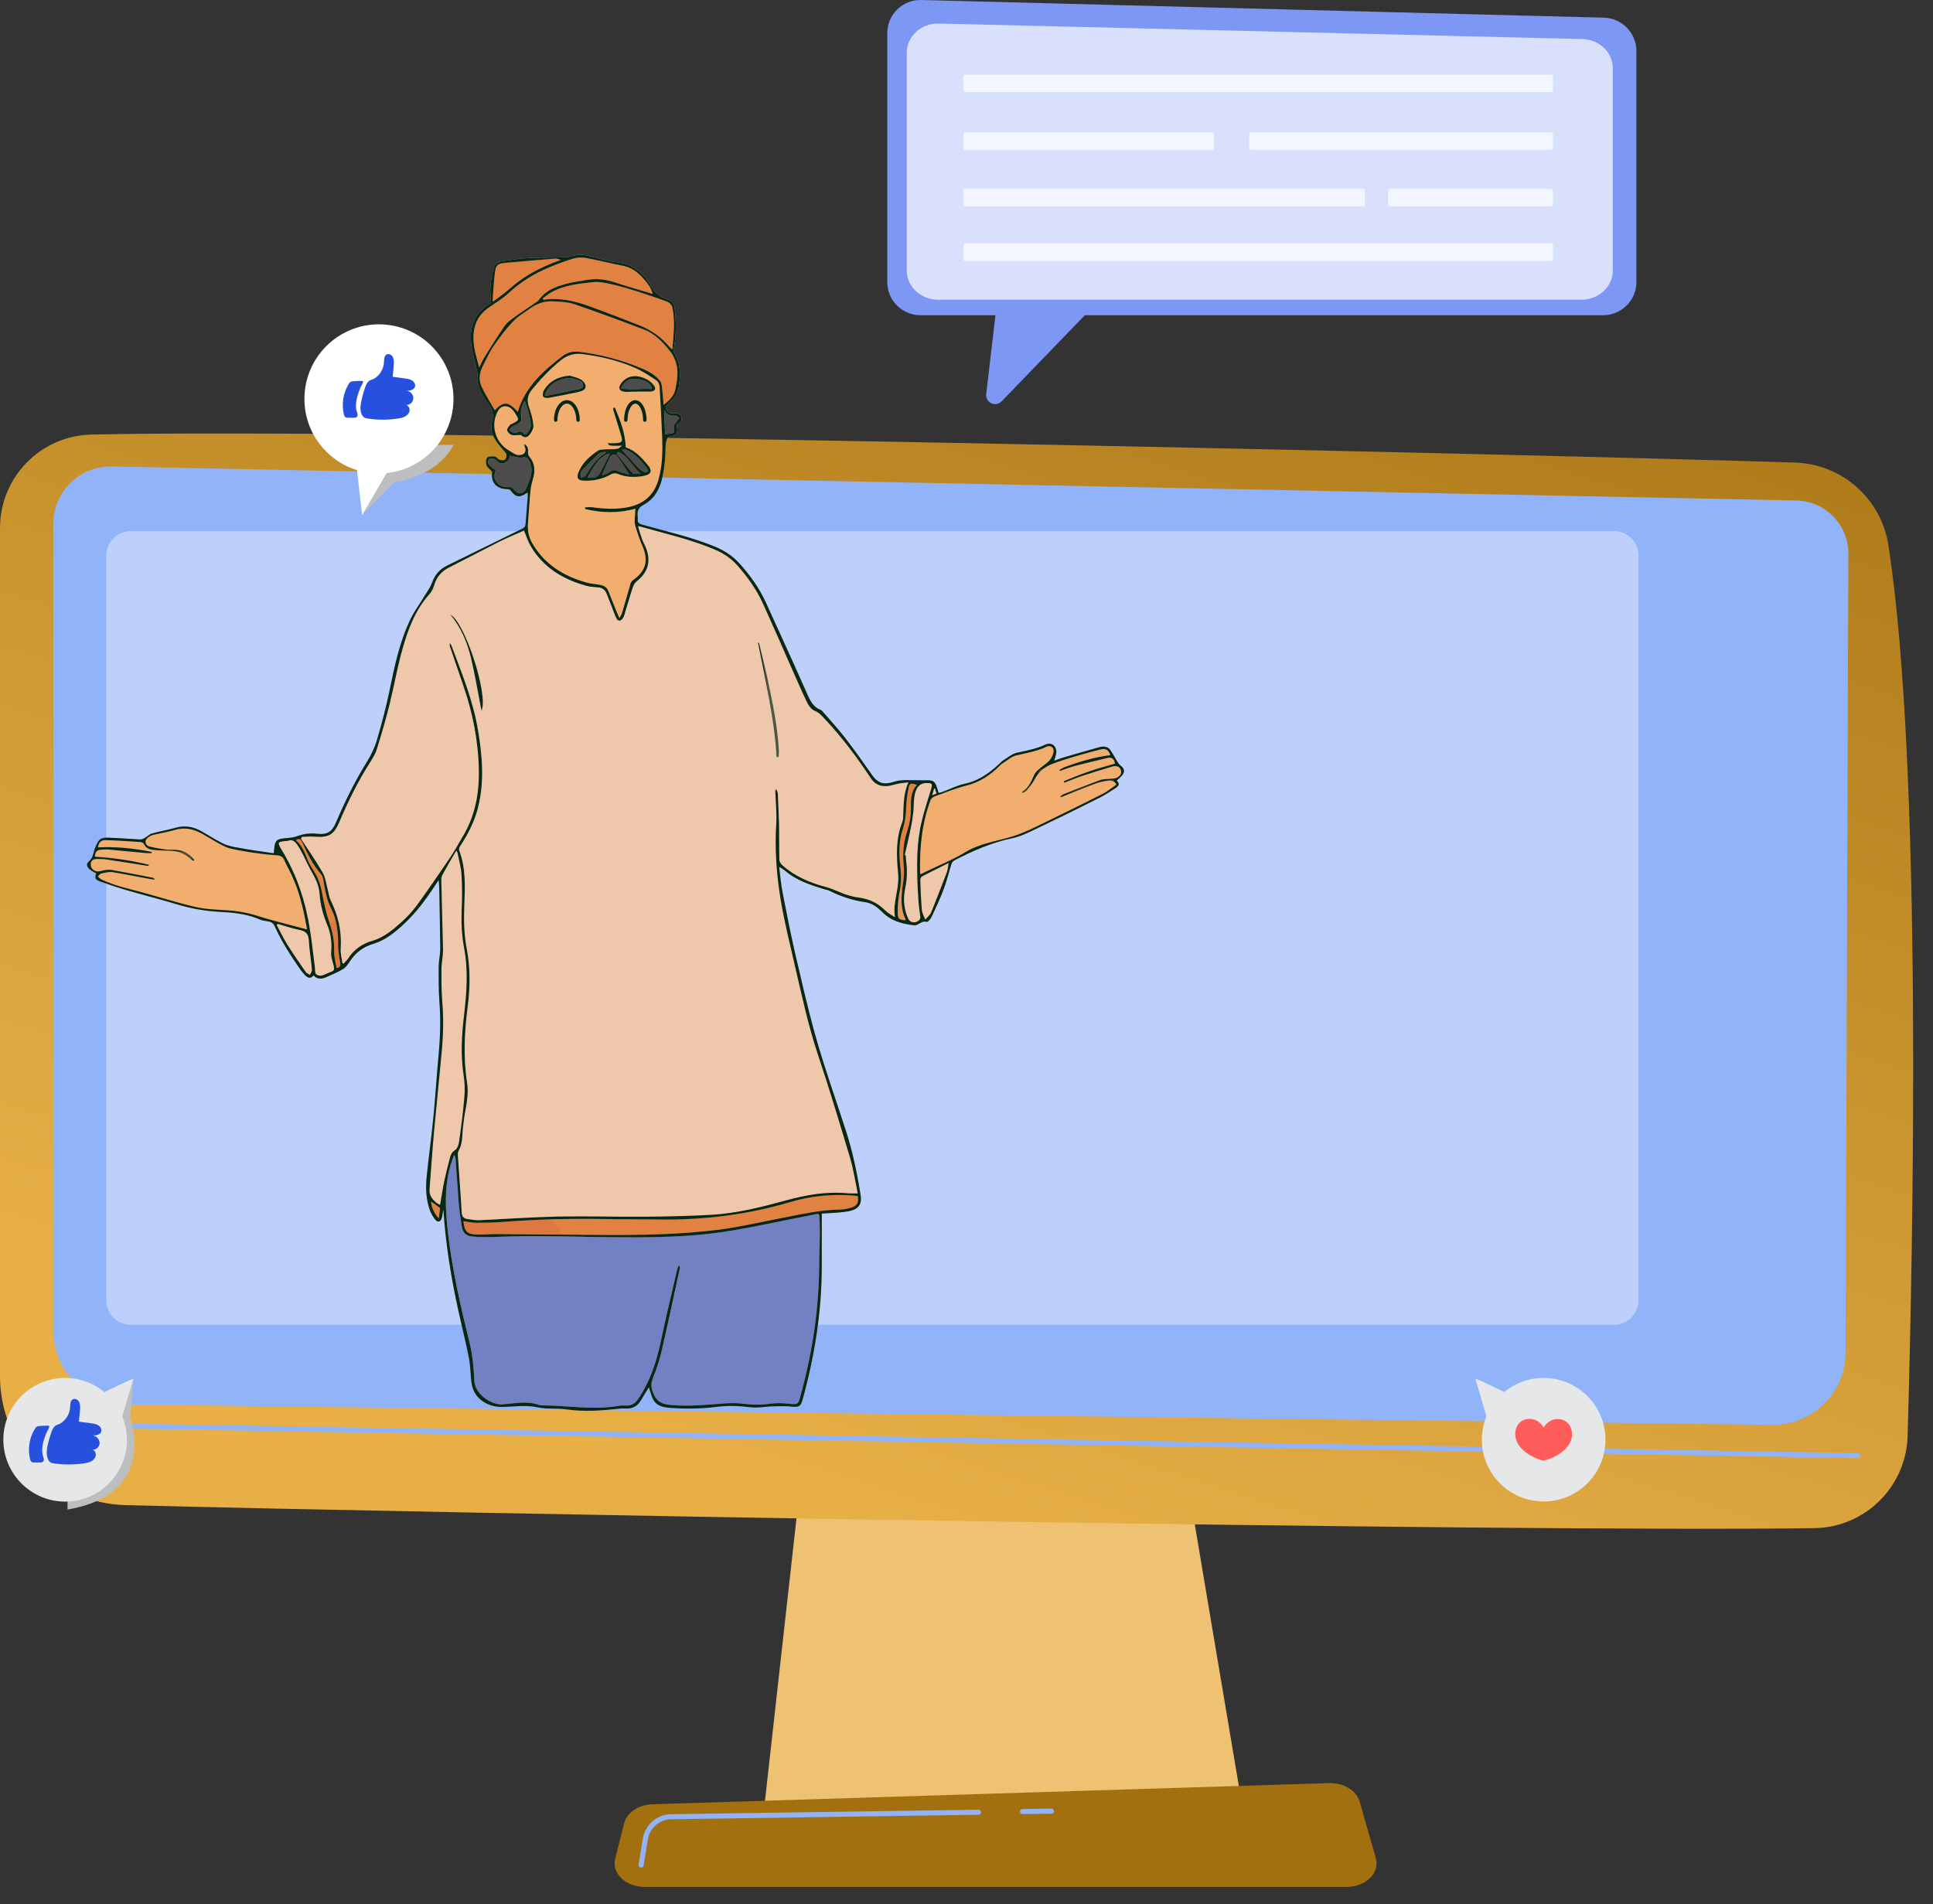 <svg width="68" height="67" viewBox="0 0 68 67" fill="none" xmlns="http://www.w3.org/2000/svg">
<rect x="0" y="0" width="68" height="67" fill="#333333" stroke="none"/>
<path d="M28.324 50.694L26.87 63.729H43.73L41.535 50.694H28.324Z" fill="url(#paint0_linear_21_1017)"/>
<path d="M0 18.58V48.431C0 50.886 1.956 52.895 4.412 52.959C15.313 53.24 53.448 53.922 63.827 53.769C65.611 53.742 67.055 52.314 67.107 50.53C67.307 43.595 67.632 26.919 66.43 19.178C66.176 17.548 64.8 16.33 63.15 16.276C54.015 15.984 13.591 15.056 3.218 15.29C1.428 15.329 0 16.791 0 18.58Z" fill="url(#paint1_linear_21_1017)"/>
<path d="M1.873 18.434V46.795C1.873 48.23 3.023 49.398 4.456 49.419L62.334 50.135C63.754 50.155 64.919 49.011 64.925 47.591L65.021 19.483C65.026 18.466 64.217 17.633 63.2 17.61L3.946 16.413C2.809 16.385 1.873 17.298 1.873 18.434Z" fill="#91B3FA"/>
<path d="M65.361 51.305C65.359 51.305 65.359 51.305 65.359 51.305L1.87 50.223C1.82 50.223 1.781 50.181 1.784 50.132C1.784 50.085 1.823 50.046 1.873 50.046L65.361 51.128C65.41 51.128 65.45 51.167 65.45 51.217C65.45 51.266 65.408 51.305 65.361 51.305Z" fill="#91B3FA"/>
<path d="M47.361 66.394H22.684C22.013 66.394 21.511 65.916 21.641 65.403L21.956 64.152C22.052 63.775 22.466 63.499 22.957 63.484L46.747 62.74C47.262 62.724 47.718 62.997 47.83 63.39L48.399 65.382C48.55 65.903 48.043 66.394 47.361 66.394Z" fill="url(#paint2_linear_21_1017)"/>
<path d="M35.969 63.829C35.922 63.829 35.88 63.79 35.88 63.743C35.88 63.694 35.919 63.652 35.969 63.652L36.989 63.637C37.035 63.637 37.077 63.676 37.077 63.725C37.08 63.775 37.038 63.813 36.991 63.816L35.971 63.829C35.97 63.829 35.969 63.829 35.969 63.829Z" fill="#91B3FA"/>
<path d="M22.554 65.713C22.549 65.713 22.544 65.712 22.539 65.71C22.492 65.702 22.458 65.658 22.466 65.609L22.612 64.698C22.69 64.204 23.111 63.84 23.61 63.834L34.423 63.676C34.468 63.673 34.512 63.715 34.512 63.762C34.514 63.811 34.475 63.853 34.426 63.853L23.613 64.011C23.2 64.017 22.854 64.318 22.788 64.727L22.643 65.637C22.635 65.681 22.596 65.713 22.554 65.713Z" fill="#91B3FA"/>
<path d="M56.781 46.613H4.599C4.123 46.613 3.738 46.228 3.738 45.752V19.55C3.738 19.074 4.123 18.687 4.599 18.687H56.781C57.257 18.687 57.641 19.074 57.641 19.55V45.752C57.641 46.228 57.257 46.613 56.781 46.613Z" fill="#BDD0FB"/>
<path d="M35.141 10.041L34.694 13.867C34.66 14.166 35.024 14.341 35.235 14.122L39.178 10.041H35.141Z" fill="#7D97F4"/>
<path d="M56.395 11.092H32.381C31.736 11.092 31.213 10.569 31.213 9.924V1.168C31.213 0.51 31.754 -0.018 32.413 0L56.424 0.622C57.058 0.64 57.566 1.158 57.566 1.793V9.924C57.566 10.569 57.04 11.092 56.395 11.092Z" fill="#7D97F4"/>
<path opacity="0.7" d="M55.633 10.546H33C32.392 10.546 31.898 10.085 31.898 9.521V1.852C31.898 1.275 32.41 0.812 33.029 0.828L55.661 1.374C56.26 1.389 56.736 1.842 56.736 2.399V9.521C56.736 10.085 56.242 10.546 55.633 10.546Z" fill="white"/>
<path opacity="0.7" d="M54.574 3.239H33.95C33.919 3.239 33.893 3.213 33.893 3.182V2.682C33.893 2.651 33.919 2.625 33.95 2.625H54.574C54.608 2.625 54.634 2.651 54.634 2.682V3.182C54.634 3.213 54.608 3.239 54.574 3.239Z" fill="white"/>
<path opacity="0.7" d="M54.574 9.18H33.95C33.919 9.18 33.893 9.154 33.893 9.12V8.621C33.893 8.589 33.919 8.563 33.95 8.563H54.574C54.608 8.563 54.634 8.589 54.634 8.621V9.12C54.634 9.154 54.608 9.18 54.574 9.18Z" fill="white"/>
<path opacity="0.7" d="M47.952 7.26H33.95C33.919 7.26 33.893 7.234 33.893 7.203V6.704C33.893 6.67 33.919 6.644 33.95 6.644H47.952C47.983 6.644 48.009 6.67 48.009 6.704V7.203C48.009 7.234 47.983 7.26 47.952 7.26Z" fill="white"/>
<path opacity="0.7" d="M42.651 5.271H33.95C33.919 5.271 33.893 5.244 33.893 5.213V4.714C33.893 4.683 33.919 4.657 33.95 4.657H42.651C42.684 4.657 42.71 4.683 42.71 4.714V5.213C42.71 5.244 42.684 5.271 42.651 5.271Z" fill="white"/>
<path opacity="0.7" d="M54.575 7.26H48.891C48.857 7.26 48.831 7.234 48.831 7.203V6.704C48.831 6.67 48.857 6.644 48.891 6.644H54.575C54.608 6.644 54.634 6.67 54.634 6.704V7.203C54.634 7.234 54.608 7.26 54.575 7.26Z" fill="white"/>
<path opacity="0.7" d="M54.574 5.271H44.001C43.969 5.271 43.943 5.244 43.943 5.213V4.714C43.943 4.683 43.969 4.657 44.001 4.657H54.574C54.608 4.657 54.634 4.683 54.634 4.714V5.213C54.634 5.244 54.608 5.271 54.574 5.271Z" fill="white"/>
<path d="M39.421 26.936C39.366 26.899 39.329 26.826 39.287 26.765C39.208 26.637 39.141 26.497 39.049 26.375C38.952 26.253 38.806 26.253 38.672 26.29C38.245 26.406 37.819 26.534 37.399 26.655C37.295 26.686 37.198 26.728 37.088 26.765C37.113 26.655 37.155 26.564 37.161 26.467C37.167 26.241 36.985 26.101 36.778 26.199C36.455 26.351 36.114 26.412 35.773 26.485C35.596 26.527 35.444 26.661 35.286 26.759C35.274 26.765 35.261 26.777 35.249 26.783C34.878 27.149 34.476 27.459 33.946 27.575C33.684 27.63 33.434 27.758 33.179 27.855C33.13 27.873 33.081 27.886 33.02 27.898C32.996 27.819 32.978 27.752 32.953 27.684C32.892 27.49 32.807 27.447 32.606 27.453C32.369 27.459 32.131 27.447 31.894 27.447C31.802 27.447 31.711 27.453 31.62 27.465C31.535 27.477 31.449 27.508 31.364 27.532C31.047 27.611 30.865 27.532 30.676 27.264C30.371 26.832 30.067 26.393 29.744 25.979C29.494 25.651 29.214 25.352 28.946 25.042C28.922 25.017 28.898 24.987 28.867 24.975C28.593 24.871 28.49 24.628 28.38 24.378C27.911 23.318 27.43 22.265 26.949 21.211C26.718 20.7 26.395 20.249 26.023 19.835C25.786 19.567 25.494 19.378 25.165 19.238C24.33 18.897 23.459 18.702 22.595 18.459C22.479 18.428 22.424 18.386 22.436 18.264C22.436 18.221 22.436 18.166 22.43 18.124C22.424 17.959 22.473 17.85 22.637 17.764C22.972 17.588 23.167 17.289 23.271 16.924C23.38 16.516 23.411 16.102 23.417 15.682C23.417 15.596 23.441 15.511 23.472 15.432C23.478 15.402 23.52 15.371 23.551 15.365C23.831 15.304 23.861 15.255 23.8 14.951C23.819 14.939 23.837 14.927 23.849 14.914C23.941 14.866 24.008 14.793 23.971 14.677C23.934 14.561 23.831 14.531 23.721 14.543C23.6 14.561 23.514 14.531 23.453 14.427C23.405 14.354 23.399 14.299 23.472 14.238C23.557 14.165 23.642 14.092 23.709 14.007C23.843 13.843 23.88 13.648 23.904 13.435C23.934 13.069 23.922 12.716 23.709 12.399C23.691 12.375 23.691 12.345 23.691 12.32C23.794 11.827 23.794 11.334 23.734 10.84C23.715 10.688 23.642 10.579 23.496 10.542C23.204 10.457 23.027 10.286 22.869 10.012C22.631 9.592 22.26 9.294 21.736 9.233C21.389 9.19 21.048 9.087 20.713 9.001C20.482 8.94 20.262 8.959 20.037 9.032C19.927 9.062 19.812 9.05 19.696 9.056C19.288 9.062 18.88 9.062 18.472 9.087C18.198 9.099 17.93 9.16 17.656 9.19C17.516 9.208 17.412 9.275 17.376 9.409C17.279 9.756 17.224 10.11 17.26 10.475C17.26 10.493 17.266 10.597 17.279 10.652C17.238 10.68 17.199 10.706 17.163 10.731C16.566 11.133 16.487 11.705 16.615 12.345C16.669 12.594 16.736 12.838 16.791 13.088C16.81 13.167 16.785 13.258 16.791 13.343C16.822 13.66 16.962 13.928 17.151 14.165C17.315 14.379 17.382 14.561 17.309 14.841C17.199 15.249 17.461 15.554 17.711 15.84C17.753 15.889 17.808 15.938 17.814 15.992C17.826 16.053 17.802 16.145 17.76 16.175C17.717 16.205 17.626 16.193 17.571 16.175C17.51 16.151 17.461 16.071 17.406 16.059C17.315 16.053 17.193 16.047 17.138 16.102C17.09 16.151 17.084 16.285 17.114 16.364C17.145 16.449 17.242 16.516 17.315 16.601C17.254 16.973 17.467 17.216 17.869 17.21C17.9 17.21 17.942 17.229 17.96 17.253C18.137 17.496 18.265 17.521 18.509 17.363C18.521 17.356 18.533 17.35 18.563 17.332C18.563 17.411 18.57 17.478 18.563 17.539C18.539 17.837 18.509 18.13 18.49 18.428C18.484 18.526 18.442 18.568 18.356 18.611C17.479 19.037 16.602 19.476 15.726 19.902C15.458 20.03 15.293 20.237 15.196 20.511C15.135 20.669 15.037 20.809 14.946 20.949C14.782 21.229 14.581 21.491 14.441 21.784C14.057 22.581 13.88 23.44 13.704 24.299C13.582 24.883 13.43 25.468 13.259 26.04C13.18 26.308 13.052 26.576 12.9 26.82C12.486 27.49 12.139 28.19 11.834 28.909C11.682 29.274 11.524 29.377 11.134 29.335C10.909 29.311 10.695 29.335 10.476 29.414C10.33 29.469 10.172 29.481 10.02 29.493C9.739 29.517 9.672 29.572 9.648 29.858C9.642 29.901 9.636 29.95 9.63 30.023C9.411 29.986 9.21 29.962 9.003 29.932C8.741 29.889 8.485 29.846 8.223 29.798C8.089 29.767 7.949 29.731 7.827 29.67C7.578 29.542 7.346 29.396 7.103 29.256C6.81 29.085 6.5 29.03 6.165 29.128C5.891 29.207 5.611 29.25 5.337 29.329C5.251 29.353 5.178 29.438 5.093 29.481C5.044 29.511 4.983 29.542 4.929 29.536C4.563 29.517 4.204 29.487 3.845 29.475C3.516 29.463 3.473 29.53 3.345 29.834C3.278 29.986 3.29 30.175 3.132 30.303C2.998 30.419 3.059 30.541 3.254 30.656C3.29 30.687 3.339 30.705 3.382 30.723C3.333 30.912 3.339 30.942 3.528 31.016C3.851 31.131 4.173 31.241 4.496 31.332C5.099 31.509 5.714 31.661 6.311 31.844C6.829 31.996 7.346 32.069 7.882 32.093C8.314 32.118 8.741 32.179 9.149 32.355C9.258 32.404 9.392 32.404 9.514 32.441C9.569 32.459 9.63 32.514 9.654 32.569C9.904 33.129 10.233 33.634 10.58 34.133C10.629 34.2 10.683 34.255 10.732 34.31C10.823 34.401 10.915 34.456 11.03 34.322C11.183 34.481 11.347 34.444 11.518 34.365C11.706 34.28 11.901 34.2 12.078 34.091C12.175 34.03 12.248 33.914 12.315 33.817C12.516 33.506 12.796 33.305 13.156 33.202C13.57 33.074 13.899 32.8 14.209 32.514C14.636 32.118 14.977 31.655 15.293 31.174C15.33 31.119 15.366 31.064 15.433 30.967C15.439 31.076 15.452 31.143 15.452 31.216C15.464 31.935 15.482 32.654 15.488 33.378C15.488 33.579 15.439 33.786 15.433 33.987C15.433 34.407 15.427 34.822 15.458 35.242C15.506 35.863 15.488 36.478 15.433 37.093C15.36 37.842 15.318 38.591 15.245 39.334C15.178 40.016 15.08 40.698 15.013 41.38C14.97 41.776 14.983 42.178 15.117 42.568C15.159 42.69 15.232 42.811 15.312 42.915C15.403 43.025 15.506 42.994 15.543 42.854C15.561 42.805 15.561 42.757 15.573 42.708C15.579 42.665 15.585 42.623 15.598 42.55C15.677 43.786 15.872 44.973 16.134 46.155C16.249 46.691 16.389 47.226 16.493 47.762C16.554 48.073 16.548 48.396 16.596 48.706C16.682 49.206 17.138 49.504 17.644 49.504C18.064 49.504 18.484 49.425 18.904 49.516C19.233 49.589 19.587 49.541 19.921 49.589C20.555 49.681 21.176 49.632 21.803 49.565C21.87 49.559 21.937 49.553 22.004 49.559C22.26 49.577 22.436 49.467 22.558 49.254C22.637 49.114 22.729 48.98 22.826 48.816C22.851 48.889 22.869 48.938 22.881 48.98C22.985 49.376 23.149 49.504 23.551 49.534C24.117 49.577 24.683 49.571 25.244 49.498C25.634 49.449 26.017 49.467 26.407 49.516C26.644 49.547 26.894 49.498 27.132 49.486C27.318 49.477 27.507 49.475 27.698 49.48C27.765 49.48 27.832 49.498 27.899 49.498C28.118 49.51 28.173 49.467 28.234 49.254C28.66 47.714 28.91 46.148 28.91 44.541C28.91 43.932 28.91 43.329 28.91 42.702C29.093 42.69 29.281 42.677 29.47 42.665C29.604 42.653 29.738 42.641 29.872 42.617C30.219 42.537 30.329 42.373 30.274 42.026C30.146 41.246 29.988 40.473 29.738 39.724C29.397 38.664 29.019 37.611 28.715 36.539C28.423 35.516 28.191 34.474 27.948 33.433C27.795 32.769 27.668 32.093 27.534 31.418C27.485 31.174 27.46 30.918 27.43 30.669C27.424 30.62 27.418 30.577 27.412 30.498C27.497 30.553 27.558 30.589 27.613 30.632C28.015 30.979 28.508 31.137 29.001 31.29C29.062 31.308 29.129 31.314 29.184 31.344C29.586 31.545 30.012 31.685 30.457 31.746C30.688 31.783 30.877 31.929 31.041 32.093C31.346 32.404 31.735 32.508 32.15 32.556C32.18 32.556 32.217 32.556 32.247 32.544C32.363 32.495 32.454 32.398 32.606 32.434C32.649 32.447 32.74 32.331 32.777 32.252C32.923 31.935 33.075 31.619 33.197 31.29C33.307 31.003 33.38 30.693 33.471 30.401C33.489 30.346 33.538 30.291 33.587 30.267C34.232 29.932 34.89 29.645 35.608 29.493C35.901 29.432 36.181 29.292 36.449 29.164C37.204 28.805 37.959 28.433 38.708 28.056C38.885 27.965 39.055 27.849 39.232 27.739C39.335 27.672 39.421 27.587 39.287 27.465C39.354 27.404 39.415 27.35 39.469 27.289C39.585 27.155 39.561 27.045 39.421 26.936Z" fill="#F2AE6F"/>
<path d="M31.593 27.575C31.49 27.594 31.386 27.63 31.283 27.648C31.015 27.691 30.79 27.618 30.637 27.387C30.15 26.644 29.62 25.943 29.017 25.298C28.908 25.182 28.817 25.073 28.652 25.006C28.543 24.963 28.445 24.829 28.39 24.713C28.171 24.256 27.976 23.794 27.769 23.331C27.465 22.637 27.16 21.948 26.85 21.26C26.624 20.755 26.302 20.304 25.936 19.89C25.717 19.647 25.449 19.464 25.145 19.336C24.298 18.977 23.403 18.776 22.52 18.526C22.508 18.52 22.495 18.52 22.441 18.52C22.495 18.691 22.538 18.843 22.593 18.995C22.629 19.092 22.684 19.178 22.721 19.275C22.91 19.756 22.794 20.14 22.386 20.463C22.325 20.511 22.282 20.596 22.258 20.67C22.148 20.998 22.057 21.333 21.953 21.662C21.941 21.699 21.923 21.735 21.899 21.766C21.826 21.863 21.74 21.863 21.686 21.754C21.619 21.62 21.57 21.474 21.515 21.333C21.458 21.183 21.399 21.033 21.338 20.883C21.29 20.761 21.198 20.688 21.064 20.67C20.924 20.651 20.778 20.651 20.638 20.615C19.822 20.39 19.122 19.982 18.677 19.226C18.574 19.056 18.519 18.867 18.434 18.666C18.166 18.788 17.867 18.91 17.581 19.05C16.984 19.354 16.387 19.665 15.791 19.969C15.541 20.097 15.377 20.28 15.285 20.548C15.249 20.676 15.194 20.81 15.102 20.907C14.609 21.461 14.354 22.137 14.159 22.831C13.976 23.465 13.866 24.122 13.708 24.762C13.574 25.298 13.422 25.828 13.257 26.351C13.203 26.534 13.093 26.704 12.989 26.869C12.575 27.52 12.24 28.209 11.936 28.921C11.747 29.366 11.57 29.475 11.077 29.439C10.925 29.427 10.773 29.439 10.62 29.445C10.608 29.465 10.596 29.488 10.584 29.512C10.84 29.902 11.108 30.285 11.339 30.687C11.443 30.858 11.467 31.077 11.522 31.278C11.558 31.406 11.57 31.546 11.625 31.668C11.723 31.863 11.802 32.061 11.863 32.264C11.966 32.618 12.009 32.989 11.985 33.379C11.972 33.543 12.021 33.72 12.046 33.89C12.062 33.894 12.078 33.898 12.094 33.903C12.143 33.842 12.198 33.793 12.24 33.732C12.447 33.415 12.728 33.208 13.093 33.105C13.489 32.989 13.799 32.733 14.092 32.471C14.299 32.289 14.488 32.088 14.652 31.869C15.048 31.327 15.425 30.772 15.803 30.218C15.979 29.962 16.126 29.689 16.284 29.421C16.71 28.708 16.856 27.935 16.844 27.113C16.826 26.077 16.631 25.079 16.29 24.104C16.138 23.666 15.992 23.227 15.839 22.783C15.821 22.734 15.815 22.691 15.827 22.631C15.845 22.661 15.87 22.691 15.882 22.722C15.935 22.856 15.986 22.988 16.034 23.118C16.357 23.97 16.674 24.817 16.82 25.718C16.966 26.613 17.045 27.515 16.814 28.416C16.692 28.909 16.461 29.354 16.186 29.774C16.162 29.81 16.138 29.877 16.15 29.914C16.394 30.547 16.357 31.211 16.333 31.863C16.314 32.374 16.32 32.873 16.418 33.379C16.546 34.043 16.54 34.725 16.454 35.401C16.339 36.296 16.29 37.191 16.43 38.092C16.497 38.5 16.4 38.896 16.333 39.298C16.308 39.475 16.284 39.651 16.272 39.834C16.26 40.053 16.253 40.266 16.144 40.467C16.107 40.522 16.101 40.601 16.107 40.668C16.15 41.332 16.205 42.002 16.241 42.666C16.253 42.806 16.308 42.873 16.436 42.891C16.576 42.909 16.716 42.94 16.856 42.934C17.678 42.897 18.507 42.842 19.329 42.812C19.43 42.812 19.53 42.81 19.627 42.806C20.638 42.787 21.643 42.818 22.654 42.812C23.439 42.806 24.231 42.787 25.017 42.745C25.906 42.696 26.77 42.477 27.623 42.245C28.354 42.044 29.084 41.91 29.846 41.99C29.943 41.996 30.047 41.99 30.175 41.99C30.083 41.551 30.022 41.143 29.907 40.747C29.541 39.529 29.176 38.312 28.774 37.112C28.433 36.095 28.214 35.053 27.97 34.012C27.794 33.239 27.599 32.459 27.465 31.674C27.319 30.791 27.252 29.895 27.306 29C27.331 28.629 27.288 28.257 27.276 27.892C27.276 27.855 27.276 27.825 27.276 27.795C27.288 27.791 27.3 27.787 27.312 27.782C27.331 27.831 27.361 27.88 27.361 27.929C27.379 28.3 27.392 28.665 27.404 29.037C27.41 29.445 27.404 29.847 27.416 30.249C27.416 30.322 27.471 30.401 27.526 30.45C27.546 30.47 27.568 30.488 27.593 30.505C28.019 30.858 28.53 31.071 29.06 31.211C29.279 31.272 29.474 31.369 29.681 31.448C29.84 31.503 30.004 31.558 30.175 31.576C30.546 31.619 30.863 31.759 31.131 32.027C31.234 32.124 31.356 32.197 31.484 32.27C31.417 31.905 31.526 31.564 31.575 31.223C31.575 31.223 31.575 31.221 31.575 31.217C31.6 31.053 31.612 30.876 31.593 30.712C31.533 30.109 31.514 29.506 31.74 28.927C31.758 28.878 31.77 28.83 31.77 28.781C31.794 28.373 31.764 27.953 31.959 27.527C31.813 27.545 31.703 27.551 31.593 27.575Z" fill="#EFC8AB"/>
<path d="M28.817 44.559C28.805 46.117 28.568 47.652 28.148 49.156C28.081 49.412 28.056 49.418 27.782 49.394C27.563 49.369 27.332 49.357 27.119 49.388C26.844 49.424 26.576 49.436 26.302 49.406C26.053 49.376 25.791 49.357 25.535 49.376C24.896 49.424 24.256 49.491 23.611 49.436C23.227 49.406 23.057 49.278 22.941 48.907C22.898 48.767 22.91 48.645 22.965 48.499C23.087 48.182 23.203 47.859 23.276 47.53C23.495 46.58 23.696 45.63 23.903 44.68C23.915 44.638 23.909 44.589 23.915 44.546C23.903 44.542 23.889 44.538 23.873 44.534C23.854 44.583 23.83 44.632 23.818 44.686C23.623 45.533 23.416 46.385 23.239 47.232C23.087 47.944 22.862 48.614 22.454 49.217C22.35 49.376 22.222 49.461 22.034 49.455C21.936 49.449 21.839 49.449 21.741 49.467C20.864 49.619 19.994 49.455 19.117 49.449C19.056 49.449 18.989 49.449 18.934 49.424C18.52 49.284 18.093 49.382 17.686 49.412C17.649 49.412 17.61 49.41 17.57 49.406C17.174 49.363 16.705 49.004 16.687 48.59C16.669 48.145 16.626 47.689 16.522 47.256C16.212 45.996 15.919 44.729 15.767 43.438C15.664 42.555 15.609 41.678 15.907 40.819C15.928 40.755 15.95 40.692 15.974 40.631C16.017 40.698 16.029 40.759 16.029 40.819C16.066 41.331 16.096 41.843 16.139 42.354C16.163 42.634 16.206 42.92 16.254 43.2C16.291 43.383 16.419 43.493 16.602 43.505C16.766 43.523 16.924 43.529 17.083 43.529C17.704 43.517 18.319 43.487 18.94 43.493C20.091 43.499 21.236 43.542 22.387 43.535C23.519 43.529 24.658 43.487 25.779 43.292C26.68 43.14 27.575 42.939 28.47 42.768C28.86 42.695 28.824 42.616 28.836 43.067C28.854 43.56 28.817 44.059 28.817 44.559Z" fill="#7280C4"/>
<path d="M23.75 13.727C23.702 13.934 23.537 14.099 23.342 14.245C23.324 14.007 23.312 13.794 23.282 13.587C23.275 13.52 23.257 13.441 23.215 13.392C23.032 13.173 22.782 13.045 22.526 12.942C21.84 12.657 21.132 12.471 20.401 12.381C20.182 12.351 19.975 12.387 19.804 12.515C19.11 13.045 18.471 13.617 18.215 14.488C17.88 14.129 17.728 14.105 17.405 14.434C17.308 14.257 17.204 14.086 17.107 13.916C17.054 13.822 17.003 13.729 16.954 13.636C16.839 13.398 16.851 13.143 16.973 12.905C17.094 12.668 17.198 12.424 17.344 12.205C17.557 11.894 17.782 11.59 18.044 11.316C18.209 11.133 18.44 11.005 18.647 10.853C18.885 10.682 19.159 10.585 19.451 10.603C19.701 10.615 19.969 10.621 20.2 10.7C21.022 10.981 21.838 11.285 22.654 11.596C23.044 11.742 23.318 12.04 23.574 12.357C23.647 12.442 23.696 12.546 23.738 12.649C23.781 12.741 23.805 12.832 23.817 12.923C23.854 13.191 23.805 13.459 23.75 13.727Z" fill="#E28242"/>
<path d="M15.48 42.397C15.535 42.105 15.572 41.819 15.633 41.539C15.693 41.265 15.76 40.991 15.834 40.717C15.864 40.619 15.9 40.534 16.01 40.467C16.089 40.418 16.138 40.272 16.15 40.162C16.223 39.651 16.29 39.139 16.333 38.628C16.357 38.36 16.351 38.086 16.308 37.824C16.199 37.117 16.241 36.405 16.327 35.699C16.418 34.919 16.473 34.134 16.327 33.36C16.241 32.904 16.223 32.453 16.241 31.99C16.26 31.588 16.26 31.186 16.235 30.778C16.223 30.522 16.144 30.267 16.095 30.011C16.089 29.986 16.077 29.962 16.065 29.932C16.041 29.962 16.016 29.98 16.004 30.005C15.858 30.254 15.712 30.504 15.572 30.766C15.541 30.821 15.517 30.9 15.523 30.967C15.541 31.789 15.566 32.611 15.584 33.433C15.584 33.64 15.535 33.847 15.529 34.06C15.529 34.438 15.523 34.816 15.553 35.193C15.614 35.851 15.59 36.509 15.523 37.16C15.438 38.049 15.352 38.932 15.267 39.821C15.206 40.497 15.164 41.167 15.109 41.843C15.091 42.056 15.206 42.202 15.358 42.324C15.395 42.349 15.432 42.367 15.48 42.397Z" fill="#EFC8AB"/>
<g style="mix-blend-mode:multiply" opacity="0.3">
<path d="M15.482 42.397C15.536 42.105 15.573 41.819 15.634 41.538C15.695 41.264 15.762 40.99 15.835 40.716C15.865 40.619 15.902 40.534 16.011 40.467C16.09 40.418 16.139 40.272 16.151 40.162C16.224 39.651 16.291 39.139 16.334 38.628C16.358 38.36 16.352 38.086 16.31 37.824C16.2 37.117 16.243 36.405 16.328 35.699C16.419 34.919 16.474 34.133 16.328 33.36C16.243 32.903 16.224 32.453 16.243 31.99C16.261 31.588 16.261 31.186 16.237 30.778C16.224 30.522 16.145 30.267 16.097 30.011C16.09 29.986 16.078 29.962 16.066 29.931C16.042 29.962 16.017 29.98 16.005 30.005C15.859 30.254 15.713 30.504 15.573 30.766C15.542 30.821 15.518 30.9 15.524 30.967C15.542 31.789 15.567 32.611 15.585 33.433C15.585 33.64 15.536 33.847 15.53 34.06C15.53 34.438 15.524 34.816 15.555 35.193C15.616 35.851 15.591 36.508 15.524 37.16C15.439 38.049 15.354 38.932 15.268 39.821C15.207 40.497 15.165 41.167 15.11 41.843C15.092 42.056 15.207 42.202 15.36 42.324C15.396 42.348 15.433 42.367 15.482 42.397Z" fill="#EFC8AB"/>
</g>
<path d="M29.95 42.488C29.834 42.525 29.707 42.555 29.579 42.555C28.891 42.567 28.221 42.713 27.545 42.847C26.808 42.987 26.065 43.164 25.322 43.261C23.891 43.444 22.448 43.462 21.005 43.45C20.603 43.446 20.203 43.442 19.805 43.438C19.013 43.434 18.224 43.428 17.436 43.42C17.223 43.42 17.01 43.444 16.797 43.438C16.431 43.432 16.34 43.334 16.303 42.969C16.456 42.987 16.608 43.024 16.754 43.024C17.064 43.024 17.375 43.018 17.686 42.993C18.254 42.949 18.822 42.918 19.391 42.902C19.992 42.882 20.592 42.878 21.193 42.89C21.833 42.908 22.478 42.896 23.118 42.908C24.707 42.933 26.26 42.75 27.782 42.299C28.556 42.068 29.354 41.995 30.169 42.08C30.224 42.293 30.163 42.421 29.95 42.488Z" fill="#E28242"/>
<path d="M22.966 10.341C22.485 10.195 22.04 10.074 21.608 9.927C21.261 9.812 20.92 9.793 20.573 9.86C20.408 9.897 20.244 9.909 20.079 9.946C19.653 10.049 19.233 10.171 18.953 10.555C18.934 10.585 18.904 10.603 18.88 10.622C18.6 10.816 18.313 10.999 18.039 11.2C17.924 11.285 17.808 11.377 17.735 11.492C17.491 11.852 17.26 12.217 17.035 12.582C16.968 12.692 16.913 12.814 16.858 12.93C16.803 12.716 16.742 12.509 16.7 12.302C16.675 12.172 16.661 12.047 16.657 11.925C16.645 11.48 16.791 11.084 17.229 10.798C17.473 10.634 17.723 10.476 17.936 10.274C18.575 9.684 19.349 9.355 20.165 9.099C20.299 9.057 20.463 9.05 20.603 9.075C21.041 9.154 21.468 9.264 21.9 9.349C22.247 9.416 22.485 9.617 22.686 9.86C22.747 9.933 22.803 10.009 22.856 10.086C22.899 10.153 22.923 10.232 22.966 10.341Z" fill="#E28242"/>
<path d="M23.654 12.296C23.605 12.253 23.581 12.235 23.556 12.21C23.27 11.869 22.917 11.614 22.503 11.449C21.912 11.218 21.321 10.986 20.731 10.773C20.207 10.584 19.671 10.463 19.111 10.548C19.107 10.532 19.101 10.515 19.093 10.499C19.166 10.444 19.239 10.383 19.318 10.335C19.338 10.319 19.358 10.304 19.379 10.292C19.842 10.03 20.359 9.982 20.871 9.927C21.072 9.902 21.285 9.951 21.486 9.994C21.784 10.061 22.083 10.146 22.375 10.237C22.744 10.355 23.112 10.481 23.477 10.615C23.544 10.639 23.629 10.725 23.648 10.791C23.678 10.938 23.696 11.09 23.702 11.236C23.721 11.583 23.678 11.93 23.654 12.296Z" fill="#E28242"/>
<path d="M11.456 34.274C11.34 34.329 11.212 34.365 11.115 34.268C11.072 34.225 11.091 34.116 11.078 34.036C11.048 33.793 11.017 33.549 10.987 33.306C10.967 33.119 10.94 32.932 10.908 32.745C10.756 31.747 10.451 30.797 9.921 29.926C9.739 29.621 9.751 29.615 10.134 29.585C10.293 29.512 10.396 29.628 10.482 29.755C10.561 29.871 10.616 29.993 10.682 30.115C10.774 30.297 10.859 30.492 10.963 30.669C11.103 30.912 11.225 31.162 11.243 31.448C11.267 31.82 11.364 32.179 11.505 32.52C11.517 32.548 11.529 32.577 11.541 32.605C11.639 32.886 11.675 33.178 11.651 33.476C11.639 33.58 11.657 33.695 11.687 33.793C11.803 34.213 11.791 34.122 11.456 34.274Z" fill="#EFC8AB"/>
<path d="M32.757 27.758C32.641 28.142 32.513 28.519 32.422 28.909C32.239 29.67 32.252 30.443 32.282 31.217C32.294 31.43 32.306 31.649 32.325 31.862C32.333 31.976 32.347 32.09 32.367 32.203C32.392 32.343 32.343 32.392 32.239 32.435C32.124 32.483 31.996 32.429 31.953 32.331C31.813 32.039 31.776 31.741 31.813 31.436C31.821 31.363 31.833 31.29 31.85 31.217C31.91 30.918 31.917 30.626 31.88 30.328C31.868 30.255 31.868 30.175 31.862 30.096C31.85 30.096 31.837 30.094 31.825 30.09C31.898 29.773 31.971 29.457 32.038 29.14C32.081 28.945 32.105 28.75 32.13 28.549C32.148 28.342 32.136 28.129 32.184 27.928C32.233 27.733 32.325 27.557 32.587 27.551C32.787 27.551 32.812 27.563 32.757 27.758Z" fill="#EFC8AB"/>
<path d="M18.508 17.186C18.435 17.363 18.283 17.393 18.149 17.296C18.12 17.275 18.096 17.251 18.076 17.223C18.015 17.143 17.948 17.107 17.838 17.125C17.625 17.155 17.412 16.985 17.394 16.772C17.387 16.693 17.424 16.608 17.436 16.547C17.351 16.474 17.253 16.419 17.193 16.34C17.162 16.303 17.168 16.193 17.199 16.157C17.235 16.126 17.32 16.139 17.387 16.145C17.412 16.145 17.448 16.175 17.467 16.199C17.546 16.285 17.631 16.34 17.753 16.285C17.869 16.236 17.936 16.151 17.93 16.035C17.958 16.043 17.986 16.049 18.015 16.053C18.143 16.084 18.27 16.12 18.386 16.096C18.508 16.072 18.557 16.108 18.599 16.187C18.636 16.248 18.654 16.315 18.672 16.376C18.758 16.674 18.605 16.93 18.508 17.186Z" fill="#4C4C4C"/>
<path d="M9.733 32.544C9.855 32.77 9.965 33.007 10.098 33.22C10.306 33.555 10.531 33.878 10.756 34.201C10.787 34.249 10.854 34.268 10.902 34.304C10.927 34.243 10.982 34.182 10.976 34.127C10.945 33.774 10.884 33.433 10.866 33.08C10.848 32.861 10.762 32.763 10.543 32.721C10.287 32.672 10.032 32.581 9.776 32.508C9.764 32.52 9.749 32.532 9.733 32.544Z" fill="#EFC8AB"/>
<g style="mix-blend-mode:multiply" opacity="0.3">
<path d="M9.733 32.545C9.855 32.77 9.965 33.007 10.098 33.221C10.306 33.556 10.531 33.878 10.756 34.201C10.787 34.25 10.854 34.268 10.902 34.305C10.927 34.244 10.982 34.183 10.976 34.128C10.945 33.775 10.884 33.434 10.866 33.081C10.848 32.861 10.762 32.764 10.543 32.721C10.287 32.672 10.032 32.581 9.776 32.508C9.764 32.52 9.749 32.532 9.733 32.545Z" fill="#EFC8AB"/>
</g>
<path d="M33.373 30.364C33.038 30.529 32.74 30.681 32.441 30.833C32.405 30.852 32.374 30.919 32.374 30.961C32.387 31.314 32.399 31.668 32.429 32.021C32.441 32.136 32.508 32.246 32.551 32.356C32.624 32.27 32.722 32.197 32.758 32.1C32.953 31.631 33.13 31.156 33.312 30.687C33.343 30.596 33.349 30.498 33.373 30.364Z" fill="#EFC8AB"/>
<g style="mix-blend-mode:multiply" opacity="0.3">
<path d="M33.372 30.364C33.037 30.528 32.739 30.68 32.44 30.832C32.404 30.851 32.373 30.918 32.373 30.96C32.386 31.314 32.398 31.667 32.428 32.02C32.44 32.136 32.507 32.245 32.55 32.355C32.623 32.27 32.72 32.197 32.757 32.099C32.952 31.63 33.128 31.155 33.311 30.686C33.342 30.595 33.348 30.497 33.372 30.364Z" fill="#EFC8AB"/>
</g>
<path d="M11.84 34.067C11.81 33.86 11.749 33.659 11.755 33.464C11.761 33.135 11.712 32.831 11.609 32.526C11.601 32.502 11.592 32.477 11.584 32.453C11.475 32.13 11.402 31.795 11.341 31.466C11.292 31.198 11.219 30.943 11.079 30.711C11 30.577 10.908 30.449 10.847 30.309C10.738 30.041 10.64 29.761 10.409 29.56C10.549 29.469 10.598 29.56 10.64 29.652C10.817 30.041 11.006 30.425 11.292 30.754C11.341 30.809 11.365 30.894 11.377 30.967C11.432 31.308 11.487 31.655 11.651 31.972C11.712 32.088 11.761 32.209 11.791 32.331C11.877 32.617 11.895 32.916 11.895 33.22C11.895 33.44 11.931 33.659 11.968 33.878C11.986 33.981 11.968 34.036 11.84 34.067Z" fill="#E28242"/>
<path d="M32.26 27.618C32.028 27.861 32.047 28.172 32.047 28.47C32.047 28.732 32.004 28.976 31.925 29.219C31.791 29.609 31.748 30.011 31.791 30.425C31.815 30.65 31.803 30.882 31.766 31.107C31.754 31.192 31.742 31.277 31.73 31.363C31.693 31.698 31.706 32.026 31.858 32.349C31.858 32.355 31.846 32.367 31.846 32.38C31.632 32.355 31.584 32.331 31.584 32.124C31.578 31.874 31.602 31.625 31.651 31.375C31.655 31.351 31.659 31.326 31.663 31.302C31.699 31.052 31.706 30.815 31.681 30.565C31.626 30.102 31.608 29.627 31.76 29.177C31.833 28.939 31.87 28.708 31.876 28.464C31.882 28.221 31.913 27.977 31.961 27.739C32.004 27.544 32.034 27.544 32.26 27.618Z" fill="#E28242"/>
<path d="M18.459 14.098C18.356 14.275 18.301 14.457 18.344 14.646C18.374 14.786 18.313 14.853 18.216 14.914C18.155 14.957 18.076 14.975 18.021 15.011C17.978 15.042 17.93 15.097 17.936 15.127C17.948 15.17 18.009 15.2 18.051 15.219C18.082 15.237 18.124 15.237 18.149 15.225C18.258 15.188 18.362 15.127 18.435 15.273C18.441 15.286 18.526 15.273 18.544 15.249C18.599 15.158 18.672 15.06 18.672 14.969C18.672 14.81 18.63 14.652 18.593 14.5C18.557 14.366 18.508 14.244 18.459 14.098Z" fill="#4C4C4C"/>
<path d="M23.398 15.287C23.447 15.28 23.471 15.268 23.495 15.268C23.739 15.238 23.733 15.238 23.709 14.994C23.703 14.952 23.757 14.897 23.788 14.854C23.824 14.799 23.861 14.751 23.898 14.702C23.843 14.671 23.788 14.617 23.733 14.623C23.581 14.641 23.471 14.592 23.362 14.434C23.374 14.745 23.386 15.006 23.398 15.287Z" fill="#4C4C4C"/>
<path d="M15.438 42.867C15.456 42.733 15.469 42.611 15.481 42.508C15.365 42.422 15.268 42.343 15.164 42.276C15.158 42.428 15.286 42.733 15.438 42.867Z" fill="#E28242"/>
<path d="M32.789 27.983C32.862 27.952 32.898 27.94 32.947 27.922C32.929 27.855 32.91 27.8 32.892 27.746C32.88 27.746 32.87 27.746 32.862 27.746C32.843 27.813 32.819 27.886 32.789 27.983Z" fill="#EFC8AB"/>
<path d="M21.211 16.724C21.296 16.681 21.381 16.65 21.454 16.602C21.552 16.535 21.643 16.523 21.753 16.577C21.863 16.626 21.99 16.65 22.137 16.699C21.978 16.449 21.844 16.23 21.698 16.023C21.68 15.993 21.607 15.987 21.57 15.999C21.521 16.017 21.473 16.06 21.454 16.108C21.357 16.303 21.272 16.498 21.186 16.699C21.195 16.707 21.203 16.715 21.211 16.724Z" fill="#4C4C4C"/>
<path d="M21.419 15.956C21.035 16.102 20.877 16.468 20.676 16.79C20.889 16.851 21.029 16.797 21.12 16.614C21.23 16.403 21.34 16.192 21.449 15.98C21.437 15.972 21.427 15.964 21.419 15.956Z" fill="#4C4C4C"/>
<path d="M21.875 15.822C22.089 16.053 22.271 16.261 22.466 16.462C22.527 16.529 22.606 16.571 22.679 16.614C22.704 16.626 22.759 16.608 22.783 16.583C22.795 16.571 22.795 16.516 22.777 16.498C22.576 16.23 22.357 15.968 22.04 15.828C21.997 15.81 21.942 15.822 21.875 15.822Z" fill="#4C4C4C"/>
<path d="M21.296 15.895C21.223 15.913 21.125 15.913 21.07 15.956C20.869 16.145 20.681 16.34 20.486 16.541C20.455 16.571 20.437 16.632 20.425 16.681C20.419 16.723 20.431 16.766 20.437 16.802C20.474 16.79 20.516 16.784 20.553 16.772C20.577 16.76 20.596 16.735 20.614 16.711C20.797 16.407 20.991 16.114 21.314 15.931C21.31 15.919 21.304 15.907 21.296 15.895Z" fill="#4C4C4C"/>
<path d="M21.7 15.956C21.882 16.182 22.059 16.425 22.254 16.638C22.303 16.693 22.437 16.675 22.54 16.669C22.254 16.431 22.108 16.054 21.755 15.902C21.738 15.918 21.72 15.936 21.7 15.956Z" fill="#4C4C4C"/>
<path d="M19.16 13.928C19.257 13.91 19.324 13.904 19.385 13.892C19.677 13.831 19.97 13.77 20.256 13.709C20.359 13.691 20.493 13.691 20.512 13.557C20.518 13.423 20.396 13.392 20.292 13.356C19.903 13.209 19.391 13.41 19.208 13.782C19.19 13.818 19.184 13.855 19.16 13.928Z" fill="#4C4C4C"/>
<path d="M21.847 13.666C22.225 13.733 22.578 13.66 22.931 13.69C22.925 13.52 22.767 13.404 22.511 13.349C22.194 13.276 21.999 13.361 21.847 13.666Z" fill="#4C4C4C"/>
<path d="M17.339 10.444C17.363 10.152 17.375 9.859 17.412 9.573C17.448 9.324 17.509 9.275 17.759 9.251C18.35 9.196 18.941 9.147 19.531 9.098C19.592 9.098 19.653 9.11 19.72 9.147C19.677 9.165 19.635 9.184 19.592 9.196C18.971 9.421 18.405 9.732 17.911 10.176C17.729 10.335 17.534 10.475 17.339 10.615C17.339 10.548 17.333 10.469 17.339 10.444Z" fill="#E28242"/>
<path fill-rule="evenodd" clip-rule="evenodd" d="M22.636 17.765C22.472 17.85 22.423 17.96 22.429 18.124C22.436 18.167 22.436 18.222 22.436 18.264C22.423 18.386 22.478 18.429 22.594 18.459C23.459 18.703 24.329 18.898 25.164 19.239C25.492 19.379 25.785 19.567 26.022 19.835C26.394 20.25 26.716 20.7 26.948 21.212C27.429 22.265 27.91 23.319 28.379 24.378C28.489 24.628 28.592 24.872 28.866 24.975C28.897 24.987 28.921 25.018 28.945 25.042C29.213 25.353 29.493 25.651 29.743 25.98C30.066 26.394 30.37 26.832 30.675 27.265C30.864 27.533 31.046 27.612 31.363 27.533C31.448 27.508 31.534 27.478 31.619 27.466C31.71 27.454 31.801 27.448 31.893 27.448C32.13 27.448 32.368 27.46 32.605 27.454C32.806 27.448 32.892 27.49 32.952 27.685C32.977 27.752 32.995 27.819 33.019 27.898C33.08 27.886 33.129 27.874 33.178 27.855C33.434 27.758 33.683 27.63 33.945 27.575C34.475 27.46 34.877 27.149 35.248 26.784C35.26 26.778 35.273 26.765 35.285 26.759C35.443 26.662 35.595 26.528 35.772 26.485C36.113 26.412 36.454 26.351 36.777 26.199C36.984 26.102 37.166 26.242 37.16 26.467C37.154 26.564 37.112 26.656 37.087 26.765C37.197 26.729 37.294 26.686 37.398 26.656C37.818 26.534 38.244 26.406 38.671 26.291C38.805 26.254 38.951 26.254 39.048 26.376C39.139 26.497 39.206 26.638 39.286 26.765C39.328 26.826 39.365 26.899 39.42 26.936C39.56 27.046 39.584 27.155 39.468 27.289C39.414 27.35 39.353 27.405 39.286 27.466C39.42 27.588 39.334 27.673 39.231 27.74C39.054 27.849 38.884 27.965 38.707 28.056C37.958 28.434 37.203 28.805 36.448 29.165C36.18 29.293 35.9 29.433 35.608 29.494C34.889 29.646 34.231 29.932 33.586 30.267C33.537 30.291 33.488 30.346 33.47 30.401C33.379 30.693 33.306 31.004 33.196 31.29C33.074 31.619 32.922 31.936 32.776 32.252C32.739 32.331 32.648 32.447 32.605 32.435C32.453 32.398 32.362 32.496 32.246 32.545C32.215 32.557 32.179 32.557 32.149 32.557C31.735 32.508 31.345 32.404 31.04 32.094C30.876 31.93 30.687 31.783 30.456 31.747C30.011 31.686 29.585 31.546 29.183 31.345C29.128 31.314 29.061 31.308 29 31.29C28.507 31.138 28.014 30.98 27.612 30.632C27.557 30.59 27.496 30.553 27.411 30.498C27.417 30.578 27.423 30.62 27.429 30.669C27.459 30.919 27.484 31.174 27.533 31.418C27.666 32.094 27.794 32.77 27.947 33.434C28.19 34.475 28.422 35.516 28.714 36.539C29.018 37.611 29.396 38.665 29.737 39.724C29.987 40.473 30.145 41.247 30.273 42.026C30.328 42.373 30.218 42.538 29.871 42.617C29.737 42.641 29.603 42.654 29.469 42.666C29.28 42.678 29.091 42.69 28.909 42.702C28.909 43.33 28.909 43.932 28.909 44.541C28.909 46.149 28.659 47.714 28.233 49.255C28.172 49.468 28.117 49.511 27.898 49.498C27.831 49.498 27.764 49.48 27.697 49.48C27.506 49.476 27.317 49.478 27.131 49.486C26.893 49.498 26.643 49.547 26.406 49.517C26.016 49.468 25.633 49.45 25.243 49.498C24.683 49.571 24.116 49.578 23.55 49.535C23.148 49.504 22.983 49.377 22.88 48.981C22.868 48.938 22.85 48.889 22.825 48.816C22.728 48.981 22.636 49.115 22.557 49.255C22.436 49.468 22.259 49.578 22.003 49.559C21.936 49.553 21.869 49.559 21.802 49.565C21.175 49.632 20.554 49.681 19.92 49.59C19.585 49.541 19.232 49.59 18.903 49.517C18.483 49.425 18.063 49.504 17.643 49.504C17.137 49.504 16.681 49.206 16.595 48.707C16.547 48.396 16.553 48.073 16.492 47.763C16.388 47.227 16.248 46.691 16.133 46.155C15.871 44.974 15.676 43.786 15.597 42.55C15.585 42.623 15.579 42.666 15.572 42.708C15.56 42.757 15.56 42.806 15.542 42.855C15.505 42.995 15.402 43.025 15.31 42.915C15.231 42.812 15.158 42.69 15.116 42.568C14.982 42.178 14.97 41.777 15.012 41.381C15.079 40.699 15.177 40.017 15.243 39.335C15.317 38.592 15.359 37.843 15.432 37.094C15.487 36.479 15.505 35.864 15.457 35.242C15.426 34.822 15.432 34.408 15.432 33.988C15.438 33.787 15.487 33.58 15.487 33.379C15.481 32.654 15.463 31.936 15.451 31.217C15.451 31.144 15.438 31.077 15.432 30.967C15.365 31.065 15.329 31.12 15.292 31.174C14.976 31.655 14.635 32.118 14.208 32.514C13.898 32.8 13.569 33.074 13.155 33.202C12.796 33.306 12.515 33.507 12.314 33.817C12.247 33.915 12.174 34.031 12.077 34.091C11.9 34.201 11.705 34.28 11.517 34.365C11.346 34.445 11.182 34.481 11.03 34.323C10.914 34.457 10.822 34.402 10.731 34.311C10.682 34.256 10.627 34.201 10.579 34.134C10.232 33.635 9.903 33.129 9.653 32.569C9.629 32.514 9.568 32.459 9.513 32.441C9.391 32.404 9.257 32.404 9.148 32.356C8.74 32.179 8.313 32.118 7.881 32.094C7.345 32.07 6.828 31.997 6.31 31.844C5.713 31.662 5.098 31.509 4.495 31.333C4.172 31.241 3.85 31.132 3.527 31.016C3.338 30.943 3.332 30.913 3.381 30.724C3.338 30.706 3.289 30.687 3.253 30.657C3.058 30.541 2.997 30.419 3.131 30.304C3.289 30.176 3.277 29.987 3.344 29.835C3.472 29.53 3.515 29.463 3.844 29.475C4.203 29.488 4.562 29.518 4.928 29.536C4.982 29.542 5.043 29.512 5.092 29.482C5.177 29.439 5.25 29.354 5.336 29.329C5.61 29.25 5.89 29.207 6.164 29.128C6.499 29.031 6.809 29.086 7.102 29.256C7.345 29.396 7.577 29.542 7.826 29.67C7.948 29.731 8.088 29.768 8.222 29.798C8.484 29.847 8.74 29.89 9.002 29.932C9.209 29.963 9.41 29.987 9.629 30.023C9.635 29.95 9.641 29.902 9.647 29.859C9.671 29.573 9.738 29.518 10.019 29.494C10.171 29.482 10.329 29.469 10.475 29.415C10.694 29.335 10.908 29.311 11.133 29.335C11.523 29.378 11.681 29.274 11.833 28.909C12.138 28.191 12.485 27.49 12.899 26.82C13.051 26.577 13.179 26.309 13.258 26.041C13.429 25.468 13.581 24.884 13.703 24.299C13.879 23.441 14.056 22.582 14.44 21.784C14.58 21.492 14.781 21.23 14.945 20.95C15.037 20.81 15.134 20.67 15.195 20.511C15.292 20.237 15.457 20.03 15.725 19.902C16.602 19.476 17.479 19.038 18.355 18.611C18.441 18.569 18.483 18.526 18.489 18.429C18.508 18.13 18.538 17.838 18.562 17.54C18.569 17.479 18.562 17.412 18.562 17.332C18.532 17.351 18.52 17.357 18.508 17.363C18.264 17.521 18.136 17.497 17.959 17.253C17.941 17.229 17.899 17.211 17.868 17.211C17.466 17.217 17.253 16.973 17.314 16.602C17.241 16.517 17.143 16.45 17.113 16.364C17.083 16.285 17.089 16.151 17.137 16.102C17.192 16.048 17.314 16.054 17.405 16.06C17.46 16.072 17.509 16.151 17.57 16.175C17.625 16.194 17.716 16.206 17.759 16.175C17.801 16.145 17.826 16.054 17.813 15.993C17.807 15.938 17.753 15.889 17.71 15.841C17.46 15.554 17.198 15.25 17.308 14.842C17.381 14.562 17.314 14.379 17.15 14.166C16.961 13.928 16.821 13.66 16.79 13.344C16.784 13.258 16.809 13.167 16.79 13.088C16.735 12.838 16.669 12.595 16.614 12.345C16.486 11.706 16.565 11.133 17.162 10.731C17.198 10.707 17.237 10.681 17.277 10.652C17.265 10.597 17.259 10.494 17.259 10.476C17.223 10.11 17.277 9.757 17.375 9.41C17.412 9.276 17.515 9.209 17.655 9.191C17.929 9.16 18.197 9.099 18.471 9.087C18.879 9.063 19.287 9.063 19.695 9.057C19.811 9.051 19.927 9.063 20.036 9.032C20.261 8.959 20.481 8.941 20.712 9.002C21.047 9.087 21.388 9.191 21.735 9.233C22.259 9.294 22.63 9.593 22.868 10.013C23.026 10.287 23.203 10.457 23.495 10.543C23.641 10.579 23.714 10.689 23.733 10.841C23.794 11.334 23.794 11.827 23.69 12.321C23.69 12.345 23.69 12.376 23.708 12.4C23.921 12.716 23.933 13.07 23.903 13.435C23.879 13.648 23.842 13.843 23.708 14.008C23.641 14.093 23.556 14.166 23.471 14.239C23.398 14.3 23.404 14.355 23.453 14.428C23.513 14.531 23.599 14.562 23.72 14.543C23.83 14.531 23.933 14.562 23.97 14.677C24.007 14.793 23.94 14.866 23.848 14.915C23.836 14.927 23.818 14.939 23.8 14.951C23.86 15.256 23.83 15.305 23.55 15.366C23.519 15.372 23.477 15.402 23.471 15.432C23.44 15.512 23.416 15.597 23.416 15.682C23.41 16.102 23.379 16.517 23.27 16.924C23.166 17.29 22.971 17.588 22.636 17.765ZM32.733 28.16C32.429 28.976 32.349 29.835 32.368 30.699C32.368 30.718 32.374 30.73 32.386 30.76C32.459 30.724 32.526 30.693 32.593 30.657C33.05 30.438 33.531 30.243 33.963 29.981C34.481 29.67 35.053 29.603 35.608 29.433C35.888 29.348 36.162 29.226 36.43 29.098C37.215 28.714 38.007 28.331 38.786 27.935C38.963 27.849 39.115 27.715 39.273 27.606C39.2 27.454 39.073 27.466 38.969 27.472C38.829 27.49 38.683 27.521 38.549 27.569C38.19 27.703 37.836 27.849 37.483 27.989C37.426 28.01 37.371 28.032 37.319 28.056C37.311 28.044 37.303 28.03 37.294 28.014C37.331 27.996 37.367 27.965 37.41 27.947C37.842 27.782 38.269 27.606 38.701 27.448C38.829 27.405 38.981 27.417 39.121 27.399C39.176 27.393 39.237 27.393 39.286 27.368C39.389 27.314 39.468 27.234 39.432 27.1C39.407 26.991 39.292 26.93 39.146 26.966C38.774 27.076 38.403 27.192 38.031 27.314C37.83 27.381 37.635 27.466 37.441 27.539C37.432 27.523 37.424 27.506 37.416 27.49C37.611 27.417 37.8 27.332 37.989 27.259C38.196 27.182 38.403 27.111 38.61 27.046C38.817 26.985 39.018 26.93 39.225 26.869C39.2 26.711 39.115 26.631 38.963 26.668C38.579 26.759 38.196 26.851 37.818 26.948C37.635 26.997 37.465 27.064 37.294 27.125C37.286 27.113 37.278 27.1 37.27 27.088C37.337 27.052 37.398 27.009 37.471 26.985C37.983 26.796 38.512 26.638 39.06 26.571C38.999 26.388 38.902 26.321 38.713 26.37C38.269 26.485 37.824 26.607 37.392 26.747C37.148 26.832 36.892 26.899 36.679 27.07C36.551 27.18 36.466 27.295 36.387 27.441C36.32 27.575 36.217 27.691 36.119 27.813C36.083 27.849 36.028 27.874 35.973 27.904C35.967 27.88 35.961 27.868 35.961 27.862C36.18 27.728 36.277 27.502 36.375 27.277C36.411 27.192 36.484 27.119 36.557 27.058C36.673 26.954 36.807 26.875 36.917 26.759C36.99 26.68 37.045 26.564 37.063 26.455C37.087 26.303 36.953 26.205 36.819 26.272C36.478 26.437 36.107 26.491 35.742 26.583C35.571 26.625 35.419 26.765 35.254 26.869C35.23 26.881 35.206 26.905 35.181 26.93C34.84 27.277 34.45 27.533 33.969 27.648C33.598 27.74 33.239 27.892 32.885 28.02C32.825 28.044 32.751 28.099 32.733 28.16ZM32.55 32.356C32.624 32.271 32.721 32.197 32.758 32.1C32.952 31.631 33.129 31.156 33.312 30.687C33.342 30.596 33.348 30.498 33.373 30.364C33.038 30.529 32.739 30.681 32.441 30.833C32.404 30.852 32.374 30.919 32.374 30.961C32.386 31.314 32.398 31.668 32.429 32.021C32.441 32.137 32.508 32.246 32.55 32.356ZM31.85 31.217C31.771 31.595 31.783 31.972 31.954 32.331C31.996 32.429 32.124 32.484 32.24 32.435C32.343 32.392 32.392 32.344 32.368 32.204C32.313 31.881 32.301 31.546 32.282 31.217C32.252 30.444 32.24 29.67 32.423 28.909C32.514 28.519 32.642 28.142 32.758 27.758C32.812 27.563 32.788 27.551 32.587 27.551C32.325 27.557 32.234 27.734 32.185 27.929C32.136 28.13 32.149 28.343 32.13 28.55C32.106 28.751 32.082 28.946 32.039 29.14C31.972 29.457 31.899 29.774 31.826 30.09C31.838 30.09 31.85 30.093 31.862 30.096C31.868 30.176 31.868 30.255 31.881 30.328C31.917 30.626 31.911 30.919 31.85 31.217ZM31.68 30.566C31.71 30.84 31.698 31.107 31.649 31.375C31.601 31.625 31.576 31.875 31.582 32.124C31.582 32.331 31.631 32.356 31.844 32.38C31.844 32.368 31.856 32.356 31.856 32.35C31.668 31.948 31.698 31.534 31.765 31.107C31.801 30.882 31.814 30.651 31.789 30.425C31.747 30.011 31.789 29.609 31.923 29.22C32.002 28.976 32.045 28.726 32.045 28.471C32.045 28.172 32.027 27.862 32.258 27.618C32.033 27.545 32.002 27.545 31.96 27.74C31.911 27.977 31.881 28.221 31.875 28.465C31.868 28.708 31.832 28.939 31.759 29.177C31.607 29.628 31.625 30.103 31.68 30.566ZM22.612 19.239C22.503 18.989 22.411 18.727 22.338 18.459C22.308 18.331 22.338 18.185 22.344 18.045C22.344 18.002 22.344 17.96 22.35 17.899C21.747 18.069 21.169 18.045 20.584 17.911C20.584 17.891 20.584 17.87 20.584 17.85C20.675 17.85 20.761 17.838 20.846 17.85C21.278 17.911 21.711 17.929 22.137 17.838C22.697 17.71 23.038 17.375 23.178 16.827C23.306 16.346 23.312 15.859 23.294 15.366C23.27 14.777 23.239 14.188 23.203 13.6C23.197 13.52 23.148 13.417 23.087 13.38C22.843 13.216 22.594 13.052 22.326 12.936C21.753 12.686 21.145 12.546 20.523 12.461C20.225 12.418 19.969 12.485 19.732 12.674C19.348 12.985 19.013 13.338 18.703 13.721C18.526 13.941 18.538 14.148 18.629 14.385C18.696 14.574 18.745 14.769 18.763 14.964C18.776 15.055 18.721 15.165 18.666 15.244C18.556 15.414 18.453 15.42 18.325 15.305C18.197 15.305 18.087 15.329 17.99 15.299C17.929 15.28 17.85 15.195 17.838 15.134C17.832 15.079 17.905 15.006 17.947 14.945C17.953 14.933 17.978 14.927 17.996 14.921C18.276 14.781 18.276 14.781 18.112 14.525C18.033 14.397 17.911 14.282 17.746 14.294C17.588 14.306 17.515 14.446 17.46 14.58C17.265 15.061 17.472 15.621 17.929 15.865C18.014 15.914 18.093 15.981 18.185 16.005C18.252 16.023 18.355 16.011 18.41 15.975C18.495 15.92 18.508 15.822 18.459 15.725C18.453 15.707 18.453 15.682 18.441 15.621C18.569 15.7 18.581 15.786 18.575 15.889C18.569 15.944 18.581 16.011 18.611 16.054C18.806 16.279 18.837 16.535 18.757 16.815C18.715 16.967 18.672 17.125 18.66 17.284C18.623 17.655 18.605 18.027 18.575 18.404C18.55 18.666 18.599 18.904 18.733 19.129C19.159 19.854 19.811 20.262 20.596 20.487C20.767 20.542 20.95 20.548 21.126 20.584C21.254 20.609 21.352 20.676 21.4 20.798C21.498 21.041 21.595 21.285 21.692 21.528C21.717 21.595 21.747 21.656 21.79 21.748C21.833 21.674 21.863 21.626 21.881 21.577C21.985 21.23 22.082 20.883 22.18 20.542C22.198 20.493 22.222 20.444 22.259 20.42C22.716 20.103 22.819 19.744 22.612 19.239ZM22.856 10.086C22.612 9.739 22.344 9.434 21.9 9.349C21.467 9.264 21.041 9.154 20.602 9.075C20.462 9.051 20.298 9.057 20.164 9.099C19.348 9.355 18.575 9.684 17.935 10.275C17.722 10.476 17.472 10.634 17.229 10.798C16.669 11.164 16.589 11.7 16.699 12.302C16.742 12.509 16.802 12.716 16.857 12.93C16.912 12.814 16.967 12.692 17.034 12.583C17.259 12.217 17.491 11.852 17.734 11.492C17.807 11.377 17.923 11.285 18.039 11.2C18.313 10.999 18.599 10.816 18.879 10.622C18.903 10.603 18.934 10.585 18.952 10.555C19.232 10.171 19.652 10.049 20.079 9.946C20.243 9.909 20.408 9.897 20.572 9.86C20.919 9.793 21.26 9.812 21.607 9.927C22.04 10.074 22.484 10.195 22.965 10.341C22.923 10.232 22.898 10.153 22.856 10.086ZM17.198 16.157C17.168 16.194 17.162 16.303 17.192 16.34C17.253 16.419 17.351 16.474 17.436 16.547C17.424 16.608 17.387 16.693 17.393 16.772C17.412 16.985 17.625 17.156 17.838 17.125C17.947 17.107 18.014 17.144 18.075 17.223C18.215 17.399 18.422 17.399 18.508 17.186C18.605 16.931 18.757 16.675 18.672 16.376C18.654 16.316 18.636 16.249 18.599 16.188C18.556 16.108 18.508 16.072 18.386 16.096C18.246 16.127 18.087 16.06 17.929 16.035C17.935 16.151 17.868 16.236 17.753 16.285C17.631 16.34 17.545 16.285 17.466 16.2C17.448 16.175 17.412 16.145 17.387 16.145C17.32 16.139 17.235 16.127 17.198 16.157ZM22.442 18.52C22.496 18.691 22.539 18.843 22.594 18.995C22.63 19.093 22.685 19.178 22.722 19.275C22.91 19.756 22.795 20.14 22.387 20.463C22.326 20.511 22.283 20.597 22.259 20.67C22.149 20.998 22.058 21.334 21.954 21.662C21.942 21.699 21.924 21.735 21.9 21.766C21.826 21.863 21.741 21.863 21.686 21.754C21.619 21.62 21.571 21.474 21.516 21.334C21.459 21.183 21.4 21.033 21.339 20.883C21.291 20.761 21.199 20.688 21.065 20.67C20.925 20.651 20.779 20.651 20.639 20.615C19.823 20.39 19.123 19.982 18.678 19.226C18.575 19.056 18.52 18.867 18.434 18.666C18.167 18.788 17.868 18.91 17.582 19.05C16.985 19.354 16.388 19.665 15.792 19.969C15.542 20.097 15.377 20.28 15.286 20.548C15.25 20.676 15.195 20.81 15.104 20.907C14.61 21.461 14.354 22.137 14.16 22.831C13.977 23.465 13.867 24.122 13.709 24.762C13.575 25.298 13.423 25.828 13.258 26.351C13.204 26.534 13.094 26.705 12.99 26.869C12.576 27.521 12.241 28.209 11.937 28.921C11.748 29.366 11.571 29.475 11.078 29.439C10.926 29.427 10.774 29.439 10.621 29.445C10.609 29.465 10.597 29.488 10.585 29.512C10.841 29.902 11.109 30.285 11.34 30.687C11.444 30.858 11.468 31.077 11.523 31.278C11.559 31.406 11.571 31.546 11.626 31.668C11.894 32.21 12.028 32.77 11.986 33.379C11.973 33.543 12.022 33.72 12.046 33.89C12.063 33.895 12.079 33.899 12.095 33.903C12.144 33.842 12.199 33.793 12.241 33.732C12.448 33.415 12.729 33.208 13.094 33.105C13.49 32.989 13.8 32.733 14.093 32.471C14.3 32.289 14.488 32.088 14.653 31.869C15.049 31.327 15.426 30.773 15.804 30.218C15.98 29.963 16.127 29.689 16.285 29.421C16.711 28.708 16.857 27.935 16.845 27.113C16.827 26.077 16.632 25.079 16.291 24.104C16.141 23.662 15.991 23.221 15.84 22.783C15.822 22.734 15.816 22.692 15.828 22.631C15.846 22.661 15.871 22.692 15.883 22.722C16.254 23.702 16.65 24.677 16.821 25.718C16.967 26.613 17.046 27.515 16.815 28.416C16.693 28.909 16.462 29.354 16.187 29.774C16.163 29.81 16.139 29.877 16.151 29.914C16.395 30.547 16.358 31.211 16.334 31.863C16.315 32.374 16.321 32.873 16.419 33.379C16.547 34.043 16.541 34.725 16.455 35.401C16.34 36.296 16.291 37.191 16.431 38.092C16.498 38.5 16.401 38.896 16.334 39.298C16.309 39.475 16.285 39.651 16.273 39.834C16.261 40.053 16.254 40.266 16.145 40.467C16.108 40.522 16.102 40.601 16.108 40.668C16.151 41.332 16.206 42.002 16.242 42.666C16.254 42.806 16.309 42.873 16.437 42.891C16.577 42.909 16.717 42.94 16.857 42.934C17.777 42.891 18.703 42.824 19.628 42.806C20.639 42.788 21.644 42.818 22.655 42.812C23.44 42.806 24.232 42.788 25.017 42.745C25.907 42.696 26.771 42.477 27.624 42.245C28.355 42.044 29.085 41.911 29.847 41.99C29.944 41.996 30.048 41.99 30.175 41.99C30.084 41.551 30.023 41.143 29.907 40.747C29.542 39.529 29.177 38.312 28.775 37.112C28.434 36.095 28.215 35.054 27.971 34.012C27.794 33.239 27.599 32.459 27.466 31.674C27.319 30.791 27.252 29.896 27.307 29C27.332 28.629 27.289 28.258 27.277 27.892C27.277 27.855 27.277 27.825 27.277 27.795C27.289 27.791 27.301 27.787 27.313 27.782C27.332 27.831 27.362 27.88 27.362 27.929C27.38 28.3 27.392 28.666 27.405 29.037C27.411 29.439 27.405 29.847 27.417 30.249C27.417 30.322 27.472 30.401 27.526 30.45C27.971 30.84 28.501 31.065 29.061 31.211C29.28 31.272 29.475 31.369 29.682 31.448C29.841 31.503 30.005 31.552 30.175 31.576C30.547 31.619 30.864 31.759 31.132 32.027C31.235 32.124 31.357 32.197 31.485 32.271C31.418 31.899 31.527 31.564 31.576 31.217C31.601 31.053 31.613 30.876 31.594 30.712C31.534 30.109 31.515 29.506 31.741 28.927C31.759 28.879 31.771 28.83 31.771 28.781C31.795 28.373 31.765 27.953 31.96 27.527C31.814 27.545 31.704 27.551 31.594 27.575C31.491 27.594 31.387 27.63 31.284 27.648C31.016 27.691 30.791 27.618 30.638 27.387C30.151 26.644 29.621 25.943 29.018 25.298C28.909 25.182 28.817 25.073 28.653 25.006C28.543 24.963 28.446 24.829 28.391 24.713C28.172 24.256 27.977 23.794 27.77 23.331C27.466 22.637 27.161 21.948 26.851 21.26C26.625 20.755 26.302 20.304 25.937 19.89C25.718 19.647 25.45 19.464 25.145 19.336C24.299 18.977 23.404 18.776 22.521 18.526C22.509 18.52 22.496 18.52 22.442 18.52ZM15.481 42.507C15.365 42.422 15.268 42.343 15.164 42.276C15.158 42.428 15.286 42.733 15.438 42.867C15.455 42.729 15.469 42.609 15.481 42.507ZM10.098 33.221C10.305 33.556 10.53 33.878 10.755 34.201C10.786 34.25 10.853 34.268 10.902 34.304C10.926 34.244 10.981 34.183 10.975 34.128C10.944 33.775 10.883 33.434 10.865 33.081C10.847 32.861 10.761 32.764 10.542 32.721C10.287 32.672 10.031 32.581 9.775 32.508C9.763 32.52 9.749 32.532 9.732 32.545C9.854 32.77 9.964 33.007 10.098 33.221ZM10.682 30.115C10.615 29.993 10.56 29.871 10.481 29.756C10.396 29.628 10.293 29.512 10.134 29.585C9.751 29.616 9.738 29.622 9.921 29.926C10.451 30.797 10.755 31.747 10.908 32.746C10.975 33.172 11.023 33.604 11.078 34.037C11.09 34.116 11.072 34.225 11.115 34.268C11.212 34.365 11.34 34.329 11.456 34.274C11.791 34.122 11.803 34.213 11.687 33.793C11.657 33.696 11.638 33.58 11.651 33.476C11.681 33.148 11.632 32.831 11.504 32.52C11.364 32.179 11.267 31.82 11.243 31.448C11.224 31.162 11.102 30.913 10.963 30.669C10.859 30.492 10.774 30.297 10.682 30.115ZM10.408 29.561C10.64 29.762 10.737 30.042 10.847 30.31C10.908 30.45 10.999 30.578 11.078 30.712C11.218 30.943 11.291 31.199 11.34 31.467C11.401 31.796 11.474 32.13 11.584 32.453C11.699 32.782 11.766 33.111 11.754 33.464C11.748 33.659 11.809 33.86 11.839 34.067C11.967 34.037 11.986 33.982 11.967 33.878C11.931 33.659 11.894 33.44 11.894 33.221C11.894 32.782 11.852 32.362 11.651 31.972C11.486 31.655 11.431 31.308 11.377 30.967C11.364 30.894 11.34 30.809 11.291 30.754C11.005 30.425 10.816 30.042 10.64 29.652C10.597 29.561 10.548 29.469 10.408 29.561ZM5.281 29.792C5.459 29.833 5.638 29.865 5.817 29.89C5.975 29.908 6.139 29.89 6.292 29.914C6.523 29.95 6.694 30.09 6.834 30.261C6.826 30.273 6.819 30.283 6.815 30.291C6.785 30.279 6.748 30.267 6.724 30.243C6.505 30.023 6.237 29.932 5.932 29.932C5.768 29.932 5.604 29.92 5.439 29.908C5.275 29.896 5.129 29.853 5.055 29.682C5.037 29.658 4.988 29.634 4.952 29.628C4.55 29.603 4.154 29.573 3.752 29.561C3.557 29.549 3.472 29.628 3.448 29.816C4.087 29.78 4.714 29.853 5.336 29.975C5.336 29.991 5.336 30.005 5.336 30.017C5.275 30.017 5.214 30.023 5.153 30.017C4.702 29.975 4.252 29.932 3.801 29.89C3.722 29.883 3.643 29.896 3.563 29.896C3.411 29.902 3.338 29.981 3.338 30.145C3.98 30.182 4.611 30.275 5.232 30.425C5.228 30.438 5.226 30.452 5.226 30.468C5.177 30.462 5.135 30.456 5.086 30.45C4.641 30.377 4.203 30.31 3.758 30.243C3.661 30.224 3.563 30.23 3.466 30.224C3.356 30.218 3.235 30.23 3.198 30.352C3.18 30.413 3.198 30.517 3.241 30.566C3.32 30.651 3.423 30.687 3.557 30.645C3.673 30.614 3.801 30.59 3.917 30.608C4.398 30.693 4.885 30.785 5.366 30.882C5.396 30.888 5.427 30.907 5.451 30.949C5.396 30.943 5.348 30.937 5.293 30.931C4.848 30.852 4.404 30.76 3.959 30.687C3.831 30.669 3.691 30.706 3.557 30.736C3.515 30.748 3.478 30.803 3.442 30.84C3.478 30.876 3.515 30.913 3.557 30.937C4.032 31.174 4.55 31.272 5.055 31.412C5.671 31.582 6.279 31.777 6.901 31.917C7.248 31.997 7.607 32.003 7.96 32.027C8.313 32.045 8.648 32.1 8.989 32.204C9.58 32.392 10.177 32.532 10.804 32.703C10.676 32.015 10.536 31.357 10.238 30.748C10.159 30.584 10.067 30.419 9.994 30.249C9.945 30.151 9.872 30.109 9.769 30.096C9.531 30.078 9.294 30.06 9.056 30.023C8.746 29.981 8.435 29.932 8.125 29.859C7.991 29.835 7.863 29.762 7.741 29.701C7.528 29.585 7.327 29.457 7.12 29.341C6.815 29.171 6.499 29.098 6.152 29.201C5.932 29.268 5.707 29.305 5.482 29.354C5.409 29.372 5.336 29.384 5.275 29.421C5.214 29.457 5.135 29.518 5.122 29.585C5.104 29.689 5.177 29.774 5.281 29.792ZM23.733 14.623C23.58 14.641 23.471 14.592 23.361 14.434C23.373 14.744 23.386 15.006 23.398 15.286C23.446 15.28 23.471 15.268 23.495 15.268C23.739 15.238 23.733 15.238 23.708 14.994C23.702 14.951 23.757 14.897 23.787 14.854C23.824 14.799 23.86 14.751 23.897 14.702C23.842 14.671 23.787 14.617 23.733 14.623ZM23.574 12.357C23.319 12.041 23.044 11.742 22.655 11.596C21.839 11.285 21.023 10.981 20.201 10.701C19.969 10.622 19.701 10.616 19.451 10.603C19.159 10.585 18.885 10.683 18.648 10.853C18.441 11.005 18.209 11.133 18.045 11.316C17.783 11.59 17.558 11.894 17.345 12.205C17.198 12.424 17.095 12.668 16.973 12.905C16.851 13.143 16.839 13.399 16.955 13.636C17.089 13.904 17.247 14.16 17.405 14.434C17.728 14.105 17.88 14.129 18.215 14.489C18.471 13.618 19.11 13.045 19.805 12.516C19.975 12.388 20.182 12.351 20.401 12.382C21.132 12.471 21.841 12.658 22.527 12.942C22.783 13.045 23.032 13.173 23.215 13.393C23.258 13.441 23.276 13.52 23.282 13.587C23.312 13.794 23.325 14.008 23.343 14.245C23.538 14.099 23.702 13.934 23.751 13.727C23.824 13.368 23.891 13.003 23.739 12.649C23.696 12.546 23.647 12.443 23.574 12.357ZM21.004 43.451C22.448 43.463 23.891 43.445 25.322 43.263C26.065 43.165 26.808 42.989 27.545 42.848C28.221 42.714 28.891 42.568 29.579 42.556C29.707 42.556 29.834 42.526 29.95 42.489C30.163 42.422 30.224 42.294 30.169 42.081C29.353 41.996 28.556 42.069 27.782 42.3C26.26 42.751 24.707 42.934 23.117 42.909C22.478 42.897 21.833 42.909 21.193 42.891C20.024 42.873 18.855 42.903 17.686 42.995C17.375 43.019 17.064 43.025 16.754 43.025C16.608 43.025 16.455 42.989 16.303 42.97C16.34 43.336 16.431 43.433 16.796 43.439C17.009 43.445 17.223 43.421 17.436 43.421C18.625 43.429 19.815 43.439 21.004 43.451ZM22.454 49.218C22.862 48.615 23.087 47.946 23.239 47.233C23.416 46.386 23.623 45.534 23.818 44.688C23.83 44.633 23.854 44.584 23.873 44.535C23.889 44.539 23.903 44.543 23.915 44.547C23.909 44.59 23.915 44.639 23.903 44.681C23.696 45.631 23.495 46.581 23.276 47.531C23.203 47.86 23.087 48.183 22.965 48.5C22.91 48.646 22.898 48.768 22.941 48.908C23.057 49.279 23.227 49.407 23.611 49.438C24.256 49.492 24.896 49.425 25.535 49.377C25.791 49.358 26.053 49.377 26.302 49.407C26.576 49.438 26.844 49.425 27.119 49.389C27.332 49.358 27.563 49.37 27.782 49.395C28.056 49.419 28.081 49.413 28.148 49.157C28.568 47.653 28.805 46.119 28.817 44.56C28.817 44.06 28.854 43.561 28.836 43.068C28.824 42.617 28.86 42.696 28.47 42.769C27.575 42.94 26.68 43.141 25.779 43.293C24.658 43.488 23.519 43.53 22.387 43.536C21.236 43.543 20.091 43.5 18.94 43.494C18.319 43.488 17.704 43.518 17.083 43.53C16.924 43.53 16.766 43.524 16.602 43.506C16.419 43.494 16.291 43.384 16.254 43.202C16.206 42.922 16.163 42.635 16.139 42.355C16.096 41.844 16.066 41.332 16.029 40.821C16.029 40.76 16.017 40.699 15.974 40.632C15.95 40.693 15.928 40.756 15.907 40.821C15.609 41.679 15.664 42.556 15.767 43.439C15.919 44.73 16.212 45.997 16.522 47.257C16.626 47.69 16.669 48.146 16.687 48.591C16.705 49.048 17.284 49.444 17.686 49.413C18.093 49.383 18.52 49.285 18.934 49.425C18.989 49.45 19.056 49.45 19.117 49.45C19.994 49.456 20.864 49.62 21.741 49.468C21.839 49.45 21.936 49.45 22.034 49.456C22.222 49.462 22.35 49.377 22.454 49.218ZM23.477 10.616C23.111 10.482 22.744 10.356 22.375 10.238C22.082 10.147 21.784 10.061 21.485 9.994C21.285 9.952 21.071 9.903 20.87 9.927C20.359 9.982 19.841 10.031 19.378 10.293C19.275 10.354 19.19 10.433 19.092 10.5C19.1 10.516 19.106 10.532 19.11 10.549C19.671 10.463 20.207 10.585 20.73 10.774C21.321 10.987 21.912 11.219 22.503 11.45C22.917 11.614 23.27 11.87 23.556 12.211C23.58 12.235 23.605 12.254 23.653 12.296C23.69 11.773 23.757 11.285 23.647 10.792C23.629 10.725 23.544 10.64 23.477 10.616ZM18.02 15.012C17.978 15.043 17.929 15.098 17.935 15.128C17.947 15.171 18.008 15.201 18.051 15.219C18.081 15.238 18.124 15.238 18.148 15.226C18.258 15.189 18.361 15.128 18.434 15.274C18.441 15.286 18.526 15.274 18.544 15.25C18.599 15.159 18.672 15.061 18.672 14.97C18.672 14.811 18.629 14.653 18.593 14.501C18.556 14.367 18.508 14.245 18.459 14.099C18.355 14.275 18.301 14.458 18.337 14.647C18.374 14.787 18.313 14.854 18.215 14.915C18.154 14.957 18.075 14.976 18.02 15.012ZM15.524 37.161C15.438 38.05 15.353 38.933 15.268 39.822C15.207 40.498 15.164 41.168 15.11 41.844C15.091 42.057 15.207 42.203 15.359 42.325C15.396 42.349 15.432 42.367 15.481 42.398C15.536 42.105 15.572 41.819 15.633 41.539C15.694 41.265 15.761 40.991 15.834 40.717C15.865 40.62 15.901 40.534 16.011 40.467C16.09 40.419 16.139 40.272 16.151 40.163C16.224 39.651 16.291 39.14 16.334 38.628C16.358 38.36 16.352 38.086 16.309 37.824C16.2 37.118 16.242 36.406 16.328 35.699C16.419 34.92 16.474 34.134 16.328 33.361C16.242 32.904 16.224 32.453 16.242 31.99C16.261 31.588 16.261 31.187 16.236 30.779C16.224 30.523 16.145 30.267 16.096 30.011C16.09 29.987 16.078 29.963 16.066 29.932C16.041 29.963 16.017 29.981 16.005 30.005C15.859 30.255 15.712 30.505 15.572 30.766C15.542 30.821 15.518 30.9 15.524 30.967C15.542 31.79 15.566 32.612 15.585 33.434C15.585 33.641 15.536 33.848 15.53 34.061C15.53 34.438 15.524 34.816 15.554 35.194C15.615 35.851 15.591 36.509 15.524 37.161ZM17.412 9.574C17.375 9.86 17.363 10.153 17.338 10.445C17.332 10.469 17.338 10.549 17.338 10.616C17.533 10.476 17.728 10.335 17.911 10.177C18.404 9.733 18.97 9.422 19.592 9.197C19.634 9.184 19.677 9.166 19.72 9.148C19.652 9.111 19.592 9.099 19.531 9.099C18.94 9.148 18.349 9.197 17.759 9.251C17.509 9.276 17.448 9.325 17.412 9.574ZM32.946 27.922C32.928 27.855 32.91 27.801 32.892 27.746C32.879 27.746 32.869 27.746 32.861 27.746C32.843 27.813 32.818 27.886 32.788 27.983C32.861 27.953 32.898 27.941 32.946 27.922Z" fill="#062818"/>
<path d="M27.387 26.636C27.393 26.557 27.405 26.472 27.399 26.399C27.351 25.54 27.174 24.7 26.997 23.866C26.912 23.457 26.809 23.062 26.711 22.66C26.703 22.635 26.687 22.615 26.663 22.599C26.924 23.939 27.241 25.272 27.32 26.636C27.341 26.636 27.363 26.636 27.387 26.636Z" fill="#062818"/>
<path d="M16.937 25.011C17.192 24.463 16.352 21.887 15.847 21.631C16.218 22.076 16.425 22.581 16.559 23.105C16.699 23.684 16.797 24.274 16.912 24.865C16.925 24.914 16.931 24.962 16.937 25.011Z" fill="#062818"/>
<path fill-rule="evenodd" clip-rule="evenodd" d="M22.775 16.346C22.964 16.559 22.915 16.699 22.629 16.748C22.318 16.802 22.02 16.796 21.721 16.668C21.66 16.644 21.557 16.65 21.496 16.687C21.204 16.857 20.881 16.924 20.546 16.912C20.333 16.906 20.272 16.821 20.351 16.62C20.485 16.279 20.753 16.047 21.045 15.852C21.119 15.81 21.228 15.822 21.326 15.81C21.453 15.804 21.587 15.816 21.715 15.791C21.776 15.785 21.831 15.718 21.886 15.682C21.435 15.688 21.435 15.688 21.374 15.597C21.435 15.597 21.484 15.597 21.539 15.597C21.6 15.597 21.654 15.597 21.715 15.591C21.874 15.566 21.91 15.524 21.861 15.365C21.776 15.055 21.673 14.75 21.581 14.446C21.575 14.415 21.575 14.385 21.569 14.354C21.589 14.35 21.61 14.346 21.63 14.342C21.819 14.787 21.989 15.231 22.014 15.743C22.33 15.84 22.556 16.09 22.775 16.346ZM21.453 16.601C21.551 16.534 21.642 16.522 21.752 16.577C21.861 16.626 21.989 16.65 22.135 16.699C21.977 16.449 21.843 16.23 21.697 16.023C21.679 15.992 21.606 15.986 21.569 15.998C21.52 16.017 21.472 16.059 21.453 16.108C21.356 16.303 21.271 16.498 21.186 16.699C21.194 16.707 21.202 16.715 21.21 16.723C21.295 16.681 21.38 16.65 21.453 16.601ZM20.674 16.79C20.887 16.851 21.027 16.796 21.119 16.614C21.228 16.402 21.338 16.191 21.447 15.98C21.435 15.972 21.425 15.964 21.417 15.956C21.033 16.102 20.875 16.467 20.674 16.79ZM22.464 16.461C22.525 16.528 22.604 16.571 22.677 16.614C22.702 16.626 22.757 16.608 22.781 16.583C22.793 16.571 22.793 16.516 22.775 16.498C22.574 16.23 22.355 15.968 22.038 15.828C21.995 15.81 21.941 15.822 21.874 15.822C22.087 16.053 22.269 16.26 22.464 16.461ZM21.07 15.956C20.869 16.145 20.68 16.34 20.485 16.541C20.455 16.571 20.436 16.632 20.424 16.681C20.418 16.723 20.43 16.766 20.436 16.802C20.473 16.79 20.516 16.784 20.552 16.772C20.576 16.76 20.595 16.735 20.613 16.711C20.796 16.407 20.991 16.114 21.313 15.931C21.309 15.919 21.303 15.907 21.295 15.895C21.222 15.913 21.125 15.913 21.07 15.956ZM22.251 16.638C22.3 16.693 22.434 16.674 22.537 16.668C22.251 16.431 22.105 16.053 21.752 15.901C21.736 15.917 21.717 15.936 21.697 15.956C21.88 16.181 22.056 16.425 22.251 16.638Z" fill="#062818"/>
<path fill-rule="evenodd" clip-rule="evenodd" d="M20.416 13.345C20.502 13.387 20.593 13.491 20.599 13.576C20.617 13.704 20.49 13.752 20.38 13.783C20.356 13.791 20.331 13.797 20.307 13.801C19.978 13.868 19.649 13.935 19.32 13.996C19.253 14.008 19.144 14.002 19.113 13.96C19.083 13.917 19.095 13.807 19.125 13.746C19.32 13.424 19.613 13.253 20.039 13.217C20.136 13.247 20.289 13.277 20.416 13.345ZM19.387 13.893C19.68 13.832 19.972 13.771 20.258 13.71C20.362 13.692 20.496 13.692 20.514 13.558C20.52 13.424 20.398 13.393 20.295 13.357C19.905 13.21 19.393 13.411 19.211 13.783C19.192 13.819 19.186 13.856 19.162 13.929C19.259 13.911 19.326 13.905 19.387 13.893Z" fill="#062818"/>
<path fill-rule="evenodd" clip-rule="evenodd" d="M22.436 13.782C22.359 13.782 22.282 13.782 22.205 13.782C22.126 13.782 22.04 13.8 21.961 13.782C21.785 13.758 21.742 13.648 21.839 13.508C22.028 13.228 22.351 13.155 22.716 13.331C22.826 13.38 22.93 13.465 23.003 13.563C23.094 13.672 23.039 13.77 22.893 13.776C22.741 13.782 22.588 13.776 22.436 13.776C22.436 13.78 22.436 13.782 22.436 13.782ZM22.93 13.691C22.923 13.52 22.765 13.405 22.509 13.35C22.193 13.277 21.998 13.362 21.846 13.666C22.223 13.733 22.576 13.66 22.93 13.691Z" fill="#062818"/>
<path d="M19.549 14.841C19.58 14.841 19.61 14.817 19.61 14.781C19.61 14.47 19.762 14.202 19.945 14.202C20.122 14.202 20.274 14.47 20.274 14.781C20.274 14.817 20.304 14.841 20.335 14.841C20.371 14.841 20.396 14.817 20.396 14.781C20.396 14.391 20.195 14.08 19.945 14.08C19.689 14.08 19.488 14.391 19.488 14.781C19.488 14.817 19.513 14.841 19.549 14.841Z" fill="#062818"/>
<path d="M22.015 14.841C22.045 14.841 22.075 14.817 22.075 14.78C22.075 14.439 22.222 14.202 22.349 14.202C22.477 14.202 22.623 14.439 22.623 14.78C22.623 14.817 22.648 14.841 22.684 14.841C22.715 14.841 22.745 14.817 22.745 14.78C22.745 14.391 22.569 14.08 22.349 14.08C22.124 14.08 21.954 14.391 21.954 14.78C21.954 14.817 21.978 14.841 22.015 14.841Z" fill="#062818"/>
<g style="mix-blend-mode:multiply" opacity="0.3">
<path d="M11.687 33.792C11.803 34.213 11.791 34.121 11.456 34.274C11.34 34.328 11.212 34.365 11.115 34.267C11.072 34.225 11.091 34.115 11.078 34.036C11.048 33.792 11.018 33.549 10.987 33.305C11.152 33.08 11.34 32.837 11.541 32.605C11.639 32.885 11.675 33.178 11.651 33.476C11.639 33.579 11.657 33.695 11.687 33.792Z" fill="#EFC8AB"/>
</g>
<g style="mix-blend-mode:multiply" opacity="0.1">
<path d="M11.97 33.877C11.988 33.981 11.97 34.036 11.842 34.066C11.812 33.859 11.751 33.658 11.757 33.463C11.763 33.134 11.714 32.83 11.611 32.526C11.671 32.456 11.732 32.392 11.793 32.331C11.879 32.617 11.897 32.915 11.897 33.22C11.897 33.439 11.933 33.658 11.97 33.877Z" fill="#AA2D29"/>
</g>
<g style="mix-blend-mode:multiply" opacity="0.3">
<path d="M16.285 29.42C16.127 29.688 15.981 29.962 15.804 30.218C15.427 30.772 15.049 31.326 14.653 31.868C14.489 32.088 14.3 32.288 14.093 32.471C13.801 32.733 13.49 32.989 13.094 33.105C12.729 33.208 12.449 33.415 12.242 33.732C12.199 33.793 12.144 33.841 12.096 33.902C12.079 33.898 12.063 33.894 12.047 33.89C12.023 33.72 11.974 33.543 11.986 33.379C12.01 32.989 11.968 32.617 11.864 32.264C12.236 31.899 12.632 31.649 12.973 31.704C14.008 31.862 15.116 30.827 15.25 30.121C15.39 29.408 15.189 27.502 15.938 26.991C16.675 26.497 15.877 22.941 15.841 22.782C15.993 23.227 16.139 23.666 16.291 24.104C16.633 25.078 16.827 26.077 16.846 27.112C16.858 27.934 16.712 28.708 16.285 29.42Z" fill="#EFC8AB"/>
</g>
<g style="mix-blend-mode:multiply" opacity="0.3">
<path d="M16.439 42.891C16.311 42.872 16.256 42.805 16.244 42.665C16.207 42.002 16.152 41.332 16.11 40.668C16.104 40.601 16.11 40.522 16.146 40.467C16.256 40.266 16.262 40.053 16.274 39.834C16.286 39.651 16.311 39.474 16.335 39.298C16.402 38.896 16.499 38.5 16.433 38.092C16.292 37.191 16.341 36.295 16.457 35.4C16.542 34.724 16.548 34.042 16.42 33.378C16.323 32.873 16.317 32.374 16.335 31.862C16.359 31.21 16.396 30.547 16.152 29.913C16.14 29.877 16.165 29.81 16.189 29.773C16.463 29.353 16.694 28.909 16.816 28.415C17.047 27.514 16.968 26.613 16.822 25.718C16.676 24.816 16.359 23.97 16.037 23.117C16.244 23.495 16.591 24.159 16.932 24.981C16.936 24.989 16.94 24.997 16.944 25.005C17.681 26.783 18.387 29.304 17.663 31.357C16.585 34.42 17.833 40.394 19.331 42.811C18.509 42.842 17.681 42.897 16.859 42.933C16.719 42.939 16.579 42.909 16.439 42.891Z" fill="#EFC8AB"/>
</g>
<g style="mix-blend-mode:multiply" opacity="0.1">
<path d="M19.807 43.437C19.015 43.433 18.226 43.427 17.438 43.419C17.225 43.419 17.012 43.443 16.799 43.437C16.433 43.431 16.342 43.334 16.305 42.968C16.458 42.986 16.61 43.023 16.756 43.023C17.067 43.023 17.377 43.017 17.688 42.992C18.256 42.948 18.825 42.917 19.393 42.901C19.527 43.108 19.667 43.291 19.807 43.437Z" fill="#AA2D29"/>
</g>
<g style="mix-blend-mode:multiply" opacity="0.3">
<path d="M17.571 49.407C17.175 49.364 16.706 49.005 16.688 48.591C16.669 48.146 16.627 47.69 16.523 47.257C16.213 45.997 15.921 44.73 15.768 43.439C15.665 42.556 15.61 41.679 15.908 40.82C15.929 40.755 15.951 40.693 15.975 40.632C16.018 40.699 16.03 40.76 16.03 40.82C16.067 41.332 16.097 41.843 16.14 42.355C16.164 42.635 16.207 42.921 16.255 43.202C16.292 43.384 16.42 43.494 16.602 43.506C16.767 43.524 16.925 43.53 17.084 43.53C17.705 43.518 18.32 43.488 18.941 43.494C20.092 43.5 21.237 43.542 22.388 43.536C22.388 43.536 16.688 45.053 17.571 49.407Z" fill="#7280C4"/>
</g>
<g style="mix-blend-mode:multiply" opacity="0.3">
<path d="M31.578 31.223C31.529 31.564 31.419 31.904 31.486 32.27C31.359 32.197 31.237 32.124 31.133 32.026C30.865 31.758 30.549 31.618 30.177 31.576C30.007 31.557 29.842 31.503 29.684 31.448C29.477 31.369 29.282 31.271 29.063 31.21C28.533 31.07 28.021 30.857 27.595 30.504L27.419 30.248C27.504 29.103 27.437 27.818 27.321 26.637C27.317 26.608 27.315 26.578 27.315 26.546C27.242 25.845 27.151 25.181 27.059 24.609C27.059 24.605 27.059 24.603 27.059 24.603C26.901 23.562 26.743 22.813 26.712 22.679C26.712 22.666 26.712 22.66 26.712 22.66C27.552 23.306 28.454 27.642 28.423 28.159C28.393 28.677 28.697 29.956 29.55 29.712C30.402 29.469 30.311 29.651 30.768 30.364C30.914 30.595 31.225 30.906 31.578 31.223Z" fill="#EFC8AB"/>
</g>
<g style="mix-blend-mode:multiply" opacity="0.3">
<path d="M31.858 32.349C31.858 32.355 31.846 32.367 31.846 32.38C31.633 32.355 31.584 32.331 31.584 32.124C31.578 31.874 31.602 31.625 31.651 31.375C31.655 31.351 31.659 31.326 31.663 31.302C31.688 31.32 31.712 31.344 31.73 31.363C31.694 31.698 31.706 32.026 31.858 32.349Z" fill="#EFC8AB"/>
</g>
<g style="mix-blend-mode:multiply" opacity="0.3">
<path d="M32.243 32.434C32.127 32.483 31.999 32.428 31.956 32.33C31.817 32.038 31.78 31.74 31.817 31.435C31.987 31.581 32.164 31.727 32.328 31.861C32.336 31.975 32.35 32.089 32.371 32.203C32.395 32.343 32.346 32.391 32.243 32.434Z" fill="#EFC8AB"/>
</g>
<g style="mix-blend-mode:multiply" opacity="0.3">
<path d="M18.509 17.186C18.436 17.362 18.283 17.393 18.149 17.295C18.369 16.857 18.113 16.248 18.015 16.053C18.143 16.083 18.271 16.12 18.387 16.096C18.509 16.071 18.557 16.108 18.6 16.187C18.637 16.248 18.655 16.315 18.673 16.376C18.758 16.674 18.606 16.93 18.509 17.186Z" fill="#4C4C4C"/>
</g>
<g style="mix-blend-mode:multiply" opacity="0.3">
<path d="M22.967 10.341C22.486 10.195 22.041 10.073 21.609 9.927C21.262 9.811 20.921 9.793 20.574 9.86C20.409 9.897 20.245 9.909 20.08 9.945C19.654 10.049 19.234 10.171 18.954 10.554C18.936 10.585 18.905 10.603 18.881 10.621C18.601 10.816 18.314 10.999 18.04 11.2C17.925 11.285 17.809 11.377 17.736 11.492C17.492 11.851 17.261 12.217 17.035 12.582C16.968 12.692 16.914 12.814 16.859 12.929C16.804 12.716 16.743 12.509 16.701 12.302C16.676 12.172 16.662 12.046 16.658 11.925C17.596 10.67 19.216 9.891 19.849 9.568C20.336 9.324 21.834 9.647 22.687 9.86C22.748 9.933 22.805 10.008 22.857 10.085C22.9 10.152 22.924 10.232 22.967 10.341Z" fill="#E28242"/>
</g>
<g style="mix-blend-mode:multiply" opacity="0.3">
<path d="M23.655 12.296C23.606 12.253 23.582 12.235 23.557 12.21C23.271 11.869 22.918 11.614 22.504 11.449C21.913 11.218 21.322 10.986 20.732 10.773C20.208 10.584 19.672 10.463 19.112 10.548C19.108 10.531 19.102 10.515 19.093 10.499C19.167 10.444 19.24 10.383 19.319 10.335C19.879 10.213 20.847 10.103 21.523 10.548C22.23 11.023 23.119 11.248 23.703 11.236C23.722 11.583 23.679 11.93 23.655 12.296Z" fill="#E28242"/>
</g>
<g style="mix-blend-mode:multiply" opacity="0.3">
<path d="M23.754 13.726C23.705 13.933 23.541 14.098 23.346 14.244C23.328 14.006 23.315 13.793 23.285 13.586C23.279 13.519 23.261 13.44 23.218 13.391C23.035 13.172 22.785 13.044 22.53 12.941C21.844 12.656 21.135 12.47 20.404 12.38C20.185 12.35 19.978 12.386 19.808 12.514C19.113 13.044 18.474 13.616 18.218 14.487C17.883 14.128 17.731 14.104 17.408 14.432C17.311 14.256 17.207 14.085 17.11 13.915C17.713 13.665 18.626 13.007 19.259 12.545C20.13 11.905 20.435 12.112 21.701 12.545C22.56 12.831 23.376 12.904 23.821 12.922C23.857 13.19 23.808 13.458 23.754 13.726Z" fill="#E28242"/>
</g>
<g style="mix-blend-mode:multiply" opacity="0.3">
<path d="M22.711 19.744C22.449 19.026 21.706 18.264 21.463 18.021C21.755 18.021 22.053 17.984 22.352 17.899C22.346 17.96 22.346 18.003 22.346 18.045C22.34 18.185 22.309 18.331 22.34 18.459C22.413 18.727 22.504 18.989 22.614 19.239C22.687 19.427 22.723 19.592 22.711 19.744Z" fill="#F2AE6F"/>
</g>
<g style="mix-blend-mode:multiply" opacity="0.3">
<path d="M18.723 16.96C18.729 17.356 18.808 18.781 19.283 19.798C19.076 19.615 18.887 19.39 18.735 19.128C18.601 18.903 18.552 18.665 18.577 18.403C18.607 18.026 18.625 17.654 18.662 17.283C18.668 17.173 18.692 17.07 18.723 16.96Z" fill="#F2AE6F"/>
</g>
<g style="mix-blend-mode:multiply" opacity="0.3">
<path d="M34.458 29.749C34.287 29.81 34.123 29.883 33.964 29.981C33.532 30.242 33.051 30.437 32.594 30.657C32.527 30.693 32.46 30.724 32.387 30.76C32.375 30.73 32.369 30.718 32.369 30.699C32.351 29.834 32.43 28.976 32.734 28.16C32.753 28.099 32.826 28.044 32.887 28.02C32.943 27.999 33 27.979 33.057 27.959C33.063 28.385 33.191 29.536 34.458 29.749Z" fill="#F2AE6F"/>
</g>
<g style="mix-blend-mode:multiply" opacity="0.3">
<path d="M36.571 27.1C36.571 27.1 36.248 27.861 35.718 28.02C35.182 28.184 36.029 28.744 36.485 28.653C36.942 28.562 39.165 27.502 39.201 27.441C39.201 27.441 38.72 27.38 37.35 28.044C37.35 28.044 37.423 27.666 37.186 27.575C37.186 27.575 37.228 27.076 37.003 27.1C36.772 27.124 36.784 26.972 36.571 27.1Z" fill="#F2AE6F"/>
</g>
<g style="mix-blend-mode:multiply" opacity="0.3">
<path d="M10.805 32.703C10.178 32.532 9.581 32.392 8.99 32.203C8.667 32.106 8.345 32.051 8.01 32.027C9.788 31.692 9.934 30.492 9.94 30.169C9.96 30.194 9.979 30.22 9.995 30.249C10.068 30.419 10.159 30.584 10.239 30.748C10.537 31.357 10.677 32.015 10.805 32.703Z" fill="#F2AE6F"/>
</g>
<g style="mix-blend-mode:multiply" opacity="0.3">
<path d="M5.769 30.108C5.769 30.108 6 30.267 5.885 30.437C5.885 30.437 6.098 30.608 5.97 30.784C5.97 30.784 6.171 31.046 6.007 31.247C6.007 31.247 6.281 31.789 7.298 31.667C8.321 31.545 7.955 31.338 7.955 31.338C7.955 31.338 6.944 31.247 6.81 30.419C6.683 29.591 5.806 30.108 5.806 30.108" fill="#F2AE6F"/>
</g>
<g style="mix-blend-mode:multiply">
<path d="M4.695 48.52L4.581 49.884C4.581 49.884 5.601 52.563 2.376 53.114V52.116L4.695 48.52Z" fill="#BCBEC0"/>
</g>
<path d="M4.302 49.835C4.46 49.3 4.678 48.547 4.695 48.52C4.706 48.482 4.067 48.787 3.674 48.984C3.232 48.618 2.649 48.427 2.037 48.498C0.842 48.64 -0.009 49.721 0.133 50.916C0.275 52.105 1.355 52.962 2.55 52.82C3.74 52.678 4.591 51.598 4.449 50.403C4.427 50.206 4.373 50.015 4.302 49.835Z" fill="#E6E7E8"/>
<path d="M2.348 49.868C2.352 49.861 2.357 49.853 2.365 49.846C2.425 49.742 2.463 49.628 2.468 49.508C2.474 49.415 2.468 49.279 2.567 49.235C2.643 49.197 2.741 49.246 2.779 49.322C2.823 49.399 2.818 49.492 2.818 49.573C2.807 49.722 2.792 49.872 2.774 50.021C2.919 50.039 3.065 50.059 3.21 50.081C3.298 50.092 3.385 50.103 3.456 50.152C3.532 50.195 3.582 50.283 3.56 50.37C3.527 50.485 3.374 50.512 3.26 50.507C3.391 50.523 3.511 50.648 3.505 50.785C3.5 50.921 3.352 51.041 3.221 51.003C3.309 51.008 3.38 51.107 3.369 51.194C3.363 51.287 3.298 51.369 3.221 51.412C3.14 51.456 3.052 51.472 2.959 51.489C2.616 51.538 2.261 51.543 1.917 51.494C1.868 51.489 1.813 51.478 1.77 51.45C1.721 51.418 1.693 51.363 1.677 51.314C1.623 51.156 1.644 50.981 1.683 50.818C1.715 50.679 1.755 50.543 1.803 50.408C1.824 50.337 1.857 50.261 1.906 50.206C1.972 50.124 2.059 50.13 2.141 50.075C2.223 50.021 2.294 49.95 2.348 49.868Z" fill="#2551DE"/>
<path d="M1.524 51.266C1.541 51.326 1.552 51.386 1.519 51.424C1.492 51.457 1.448 51.457 1.404 51.457C1.335 51.457 1.264 51.457 1.192 51.457C1.17 51.457 1.142 51.457 1.126 51.446C1.082 51.429 1.066 51.375 1.055 51.331C0.973 50.976 1.033 50.594 1.219 50.289C1.241 50.251 1.268 50.212 1.306 50.191C1.333 50.18 1.372 50.174 1.404 50.174C1.486 50.169 1.568 50.163 1.644 50.163C1.699 50.163 1.754 50.158 1.726 50.229C1.699 50.3 1.65 50.371 1.623 50.442C1.568 50.578 1.519 50.72 1.497 50.867C1.481 50.965 1.481 51.069 1.497 51.173C1.497 51.195 1.513 51.233 1.524 51.266Z" fill="#2551DE"/>
<path d="M54.044 52.815C52.855 52.673 52.004 51.593 52.145 50.403C52.282 49.208 53.368 48.357 54.557 48.499C55.752 48.641 56.604 49.721 56.462 50.916C56.32 52.106 55.239 52.957 54.044 52.815Z" fill="#E6E7E8"/>
<path d="M53.231 49.132C53.231 49.132 51.884 48.466 51.9 48.515C51.922 48.564 52.446 50.37 52.446 50.37L53.231 49.132Z" fill="#E6E7E8"/>
<path d="M55.137 50.054C55.011 49.944 54.831 49.906 54.673 49.944C54.52 49.983 54.384 50.092 54.302 50.228C54.225 50.092 54.094 49.977 53.936 49.939C53.778 49.901 53.598 49.934 53.472 50.043C53.298 50.201 53.265 50.474 53.347 50.692C53.429 50.905 53.609 51.074 53.811 51.194C53.98 51.287 54.105 51.358 54.296 51.391C54.487 51.358 54.618 51.292 54.782 51.2C54.989 51.085 55.169 50.916 55.257 50.703C55.344 50.485 55.306 50.212 55.137 50.054Z" fill="#FF5C5C"/>
<g style="mix-blend-mode:multiply">
<path d="M12.739 18.119L13.863 16.968C13.863 16.968 15.363 16.804 15.953 15.653H13.863L12.739 18.119Z" fill="#BCBEC0"/>
</g>
<path d="M10.709 14.037C10.709 12.585 11.883 11.412 13.329 11.412C14.78 11.412 15.953 12.585 15.953 14.037C15.953 15.39 14.922 16.509 13.601 16.645L12.739 18.119L12.559 16.542C11.49 16.214 10.709 15.216 10.709 14.037Z" fill="white"/>
<path d="M13.388 13.11C13.392 13.102 13.396 13.093 13.399 13.082C13.465 12.984 13.503 12.864 13.508 12.744C13.514 12.651 13.508 12.52 13.607 12.471C13.683 12.433 13.781 12.488 13.819 12.564C13.858 12.635 13.858 12.728 13.852 12.815C13.845 12.964 13.832 13.111 13.814 13.257C13.96 13.279 14.105 13.299 14.251 13.317C14.338 13.328 14.425 13.344 14.496 13.388C14.567 13.432 14.622 13.524 14.6 13.606C14.562 13.721 14.414 13.754 14.294 13.743C14.431 13.759 14.551 13.885 14.54 14.021C14.534 14.163 14.392 14.277 14.256 14.239C14.349 14.25 14.414 14.343 14.409 14.436C14.403 14.528 14.338 14.605 14.261 14.649C14.18 14.698 14.087 14.714 13.999 14.725C13.656 14.78 13.301 14.78 12.957 14.73C12.903 14.725 12.848 14.714 12.81 14.687C12.761 14.654 12.733 14.605 12.712 14.55C12.657 14.392 12.684 14.223 12.723 14.059C12.752 13.921 12.79 13.784 12.837 13.65C12.864 13.573 12.892 13.503 12.941 13.443C13.006 13.361 13.099 13.366 13.181 13.312C13.263 13.257 13.334 13.191 13.388 13.11Z" fill="#2551DE"/>
<path d="M12.559 14.501C12.581 14.561 12.592 14.621 12.559 14.665C12.532 14.692 12.483 14.698 12.444 14.698C12.372 14.698 12.301 14.698 12.232 14.698C12.21 14.698 12.182 14.692 12.161 14.687C12.122 14.665 12.101 14.616 12.095 14.567C12.013 14.217 12.073 13.835 12.259 13.524C12.281 13.486 12.303 13.448 12.346 13.432C12.373 13.415 12.406 13.415 12.439 13.415C12.521 13.41 12.603 13.399 12.684 13.404C12.739 13.404 12.788 13.393 12.766 13.464C12.739 13.535 12.69 13.606 12.663 13.683C12.608 13.819 12.559 13.961 12.537 14.103C12.521 14.207 12.515 14.31 12.532 14.409C12.537 14.436 12.548 14.469 12.559 14.501Z" fill="#2551DE"/>
<defs>
<linearGradient id="paint0_linear_21_1017" x1="21.08" y1="70.769" x2="42.804" y2="23.27" gradientUnits="userSpaceOnUse">
<stop stop-color="#EEC272"/>
<stop offset="1" stop-color="#EEC272"/>
</linearGradient>
<linearGradient id="paint1_linear_21_1017" x1="60.475" y1="3.962" x2="43.504" y2="57.516" gradientUnits="userSpaceOnUse">
<stop stop-color="#A37010"/>
<stop offset="1" stop-color="#E7AF46"/>
</linearGradient>
<linearGradient id="paint2_linear_21_1017" x1="40.436" y1="56.803" x2="28.687" y2="78.623" gradientUnits="userSpaceOnUse">
<stop stop-color="#A37010"/>
<stop offset="1" stop-color="#A37010"/>
</linearGradient>
</defs>
</svg>
